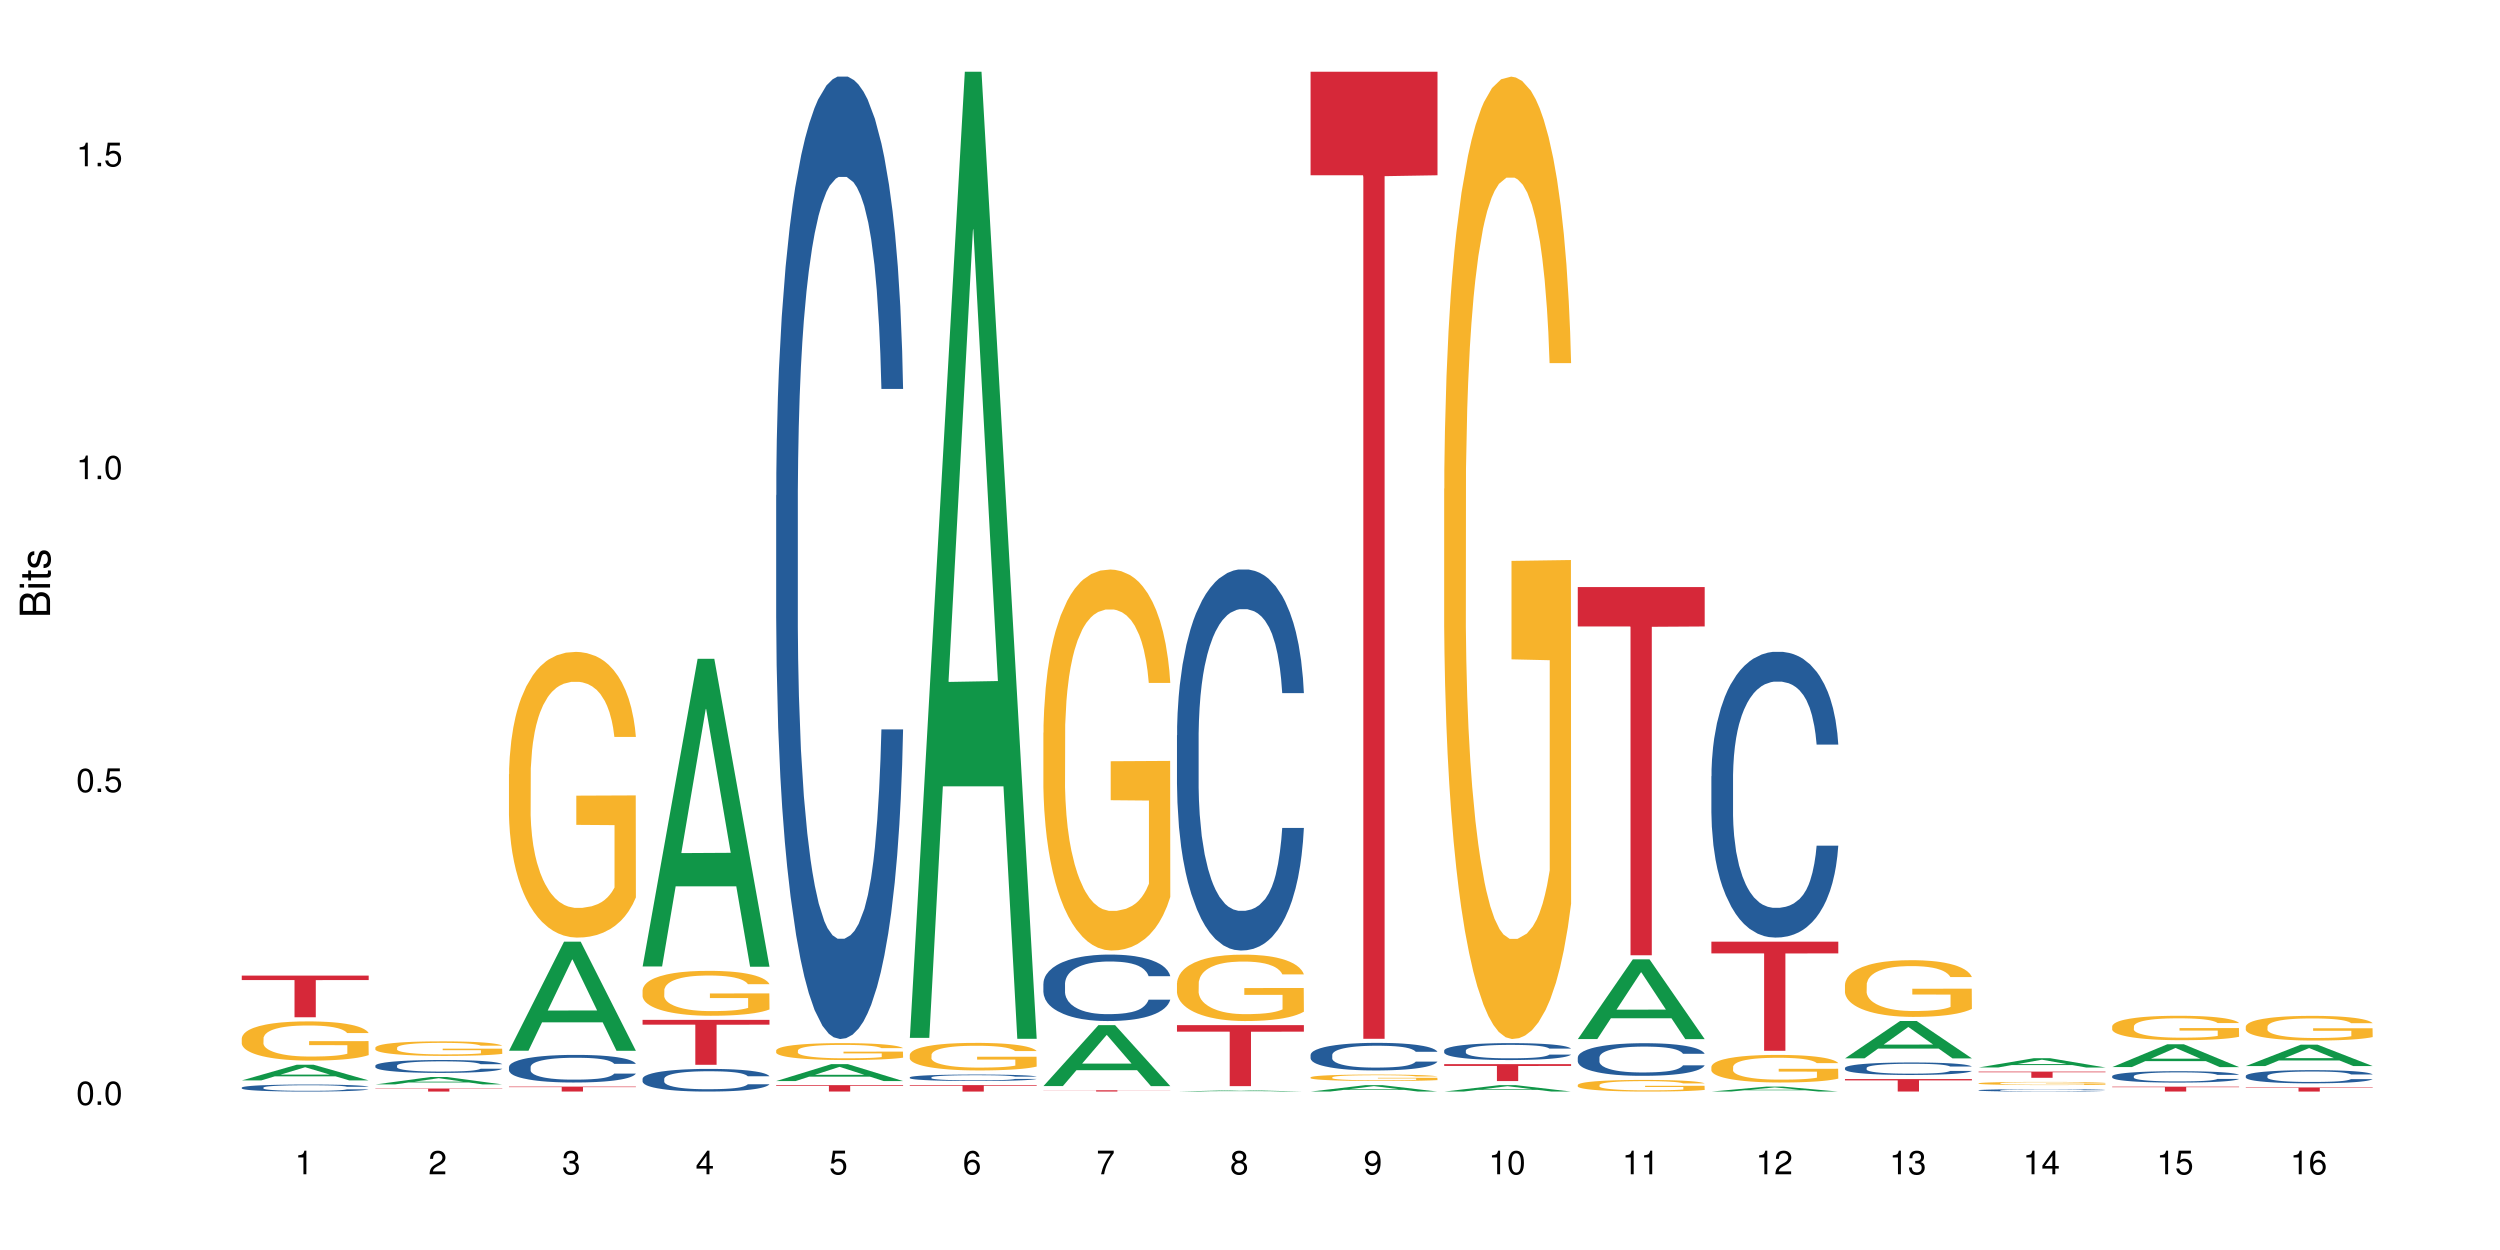 <?xml version="1.0" encoding="UTF-8"?>
<svg xmlns="http://www.w3.org/2000/svg" xmlns:xlink="http://www.w3.org/1999/xlink" width="720pt" height="360pt" viewBox="0 0 720 360" version="1.1">
<defs>
<g>
<symbol overflow="visible" id="glyph0-0">
<path style="stroke:none;" d=""/>
</symbol>
<symbol overflow="visible" id="glyph0-1">
<path style="stroke:none;" d="M 2.641 -6.797 C 2 -6.797 1.422 -6.531 1.078 -6.047 C 0.641 -5.453 0.406 -4.547 0.406 -3.297 C 0.406 -1 1.188 0.219 2.641 0.219 C 4.078 0.219 4.859 -1 4.859 -3.234 C 4.859 -4.562 4.656 -5.438 4.203 -6.047 C 3.844 -6.531 3.281 -6.797 2.641 -6.797 Z M 2.641 -6.047 C 3.547 -6.047 4 -5.125 4 -3.312 C 4 -1.375 3.562 -0.484 2.625 -0.484 C 1.734 -0.484 1.281 -1.422 1.281 -3.281 C 1.281 -5.141 1.734 -6.047 2.641 -6.047 Z M 2.641 -6.047 "/>
</symbol>
<symbol overflow="visible" id="glyph0-2">
<path style="stroke:none;" d="M 1.828 -1 L 0.828 -1 L 0.828 0 L 1.828 0 Z M 1.828 -1 "/>
</symbol>
<symbol overflow="visible" id="glyph0-3">
<path style="stroke:none;" d="M 4.562 -6.797 L 1.062 -6.797 L 0.547 -3.094 L 1.328 -3.094 C 1.719 -3.562 2.047 -3.734 2.578 -3.734 C 3.484 -3.734 4.062 -3.109 4.062 -2.094 C 4.062 -1.125 3.484 -0.531 2.578 -0.531 C 1.828 -0.531 1.375 -0.906 1.188 -1.672 L 0.328 -1.672 C 0.453 -1.109 0.547 -0.844 0.75 -0.594 C 1.125 -0.078 1.828 0.219 2.594 0.219 C 3.969 0.219 4.922 -0.781 4.922 -2.219 C 4.922 -3.562 4.031 -4.484 2.719 -4.484 C 2.25 -4.484 1.859 -4.359 1.469 -4.062 L 1.734 -5.969 L 4.562 -5.969 Z M 4.562 -6.797 "/>
</symbol>
<symbol overflow="visible" id="glyph0-4">
<path style="stroke:none;" d="M 2.484 -4.844 L 2.484 0 L 3.328 0 L 3.328 -6.797 L 2.766 -6.797 C 2.469 -5.75 2.281 -5.609 0.984 -5.453 L 0.984 -4.844 Z M 2.484 -4.844 "/>
</symbol>
<symbol overflow="visible" id="glyph0-5">
<path style="stroke:none;" d="M 4.859 -0.828 L 1.281 -0.828 C 1.359 -1.391 1.672 -1.75 2.5 -2.234 L 3.469 -2.75 C 4.406 -3.266 4.906 -3.969 4.906 -4.812 C 4.906 -5.375 4.672 -5.906 4.266 -6.266 C 3.859 -6.625 3.375 -6.797 2.719 -6.797 C 1.859 -6.797 1.219 -6.5 0.844 -5.922 C 0.609 -5.562 0.5 -5.125 0.484 -4.438 L 1.328 -4.438 C 1.359 -4.906 1.406 -5.188 1.531 -5.406 C 1.75 -5.812 2.188 -6.062 2.703 -6.062 C 3.469 -6.062 4.031 -5.516 4.031 -4.781 C 4.031 -4.25 3.719 -3.797 3.125 -3.438 L 2.234 -2.938 C 0.812 -2.141 0.406 -1.5 0.328 0 L 4.859 0 Z M 4.859 -0.828 "/>
</symbol>
<symbol overflow="visible" id="glyph0-6">
<path style="stroke:none;" d="M 2.125 -3.125 L 2.578 -3.125 C 3.516 -3.125 3.984 -2.703 3.984 -1.891 C 3.984 -1.031 3.469 -0.531 2.578 -0.531 C 1.656 -0.531 1.203 -0.984 1.156 -1.969 L 0.312 -1.969 C 0.344 -1.422 0.438 -1.078 0.609 -0.766 C 0.953 -0.109 1.625 0.219 2.547 0.219 C 3.953 0.219 4.859 -0.609 4.859 -1.906 C 4.859 -2.766 4.516 -3.25 3.703 -3.516 C 4.344 -3.766 4.656 -4.25 4.656 -4.938 C 4.656 -6.109 3.875 -6.797 2.578 -6.797 C 1.203 -6.797 0.484 -6.047 0.453 -4.609 L 1.297 -4.609 C 1.312 -5.016 1.344 -5.25 1.453 -5.453 C 1.641 -5.828 2.062 -6.062 2.594 -6.062 C 3.344 -6.062 3.797 -5.625 3.797 -4.906 C 3.797 -4.422 3.609 -4.141 3.25 -3.984 C 3.016 -3.891 2.719 -3.844 2.125 -3.844 Z M 2.125 -3.125 "/>
</symbol>
<symbol overflow="visible" id="glyph0-7">
<path style="stroke:none;" d="M 3.141 -1.625 L 3.141 0 L 3.984 0 L 3.984 -1.625 L 4.984 -1.625 L 4.984 -2.391 L 3.984 -2.391 L 3.984 -6.797 L 3.359 -6.797 L 0.266 -2.516 L 0.266 -1.625 Z M 3.141 -2.391 L 1 -2.391 L 3.141 -5.359 Z M 3.141 -2.391 "/>
</symbol>
<symbol overflow="visible" id="glyph0-8">
<path style="stroke:none;" d="M 4.781 -5.031 C 4.609 -6.141 3.891 -6.797 2.844 -6.797 C 2.094 -6.797 1.422 -6.438 1.031 -5.828 C 0.609 -5.172 0.406 -4.344 0.406 -3.094 C 0.406 -1.953 0.578 -1.234 0.984 -0.625 C 1.359 -0.078 1.953 0.219 2.703 0.219 C 3.984 0.219 4.922 -0.734 4.922 -2.078 C 4.922 -3.344 4.062 -4.234 2.844 -4.234 C 2.172 -4.234 1.641 -3.969 1.281 -3.469 C 1.281 -5.125 1.828 -6.047 2.797 -6.047 C 3.391 -6.047 3.797 -5.672 3.938 -5.031 Z M 2.734 -3.484 C 3.547 -3.484 4.062 -2.922 4.062 -2 C 4.062 -1.156 3.484 -0.531 2.703 -0.531 C 1.922 -0.531 1.328 -1.188 1.328 -2.047 C 1.328 -2.891 1.906 -3.484 2.734 -3.484 Z M 2.734 -3.484 "/>
</symbol>
<symbol overflow="visible" id="glyph0-9">
<path style="stroke:none;" d="M 4.984 -6.797 L 0.438 -6.797 L 0.438 -5.969 L 4.109 -5.969 C 2.5 -3.656 1.828 -2.234 1.328 0 L 2.219 0 C 2.594 -2.172 3.453 -4.047 4.984 -6.094 Z M 4.984 -6.797 "/>
</symbol>
<symbol overflow="visible" id="glyph0-10">
<path style="stroke:none;" d="M 3.75 -3.578 C 4.453 -4 4.688 -4.344 4.688 -4.984 C 4.688 -6.047 3.844 -6.797 2.641 -6.797 C 1.438 -6.797 0.594 -6.047 0.594 -4.984 C 0.594 -4.359 0.828 -4.016 1.516 -3.578 C 0.734 -3.203 0.359 -2.641 0.359 -1.891 C 0.359 -0.641 1.297 0.219 2.641 0.219 C 3.984 0.219 4.922 -0.641 4.922 -1.875 C 4.922 -2.641 4.531 -3.203 3.75 -3.578 Z M 2.641 -6.047 C 3.359 -6.047 3.812 -5.625 3.812 -4.969 C 3.812 -4.344 3.344 -3.922 2.641 -3.922 C 1.922 -3.922 1.453 -4.344 1.453 -4.984 C 1.453 -5.625 1.922 -6.047 2.641 -6.047 Z M 2.641 -3.203 C 3.484 -3.203 4.062 -2.672 4.062 -1.875 C 4.062 -1.062 3.484 -0.531 2.625 -0.531 C 1.797 -0.531 1.219 -1.078 1.219 -1.875 C 1.219 -2.672 1.797 -3.203 2.641 -3.203 Z M 2.641 -3.203 "/>
</symbol>
<symbol overflow="visible" id="glyph0-11">
<path style="stroke:none;" d="M 0.516 -1.547 C 0.672 -0.438 1.406 0.219 2.438 0.219 C 3.188 0.219 3.859 -0.141 4.266 -0.75 C 4.688 -1.406 4.891 -2.25 4.891 -3.484 C 4.891 -4.625 4.703 -5.359 4.312 -5.953 C 3.938 -6.5 3.344 -6.797 2.594 -6.797 C 1.297 -6.797 0.359 -5.844 0.359 -4.516 C 0.359 -3.25 1.234 -2.344 2.453 -2.344 C 3.094 -2.344 3.562 -2.578 4.016 -3.109 C 4 -1.453 3.469 -0.531 2.5 -0.531 C 1.906 -0.531 1.484 -0.906 1.359 -1.547 Z M 2.578 -6.062 C 3.375 -6.062 3.969 -5.406 3.969 -4.531 C 3.969 -3.688 3.375 -3.094 2.547 -3.094 C 1.734 -3.094 1.234 -3.672 1.234 -4.578 C 1.234 -5.438 1.797 -6.062 2.578 -6.062 Z M 2.578 -6.062 "/>
</symbol>
<symbol overflow="visible" id="glyph1-0">
<path style="stroke:none;" d=""/>
</symbol>
<symbol overflow="visible" id="glyph1-1">
<path style="stroke:none;" d="M 0 -0.953 L 0 -4.891 C 0 -5.719 -0.234 -6.344 -0.734 -6.797 C -1.188 -7.234 -1.812 -7.469 -2.5 -7.469 C -3.547 -7.469 -4.188 -7 -4.625 -5.875 C -4.984 -6.672 -5.641 -7.094 -6.531 -7.094 C -7.156 -7.094 -7.734 -6.859 -8.141 -6.391 C -8.562 -5.938 -8.75 -5.344 -8.75 -4.5 L -8.75 -0.953 Z M -4.984 -2.062 L -7.766 -2.062 L -7.766 -4.219 C -7.766 -4.844 -7.688 -5.203 -7.453 -5.5 C -7.219 -5.812 -6.859 -5.969 -6.375 -5.969 C -5.906 -5.969 -5.531 -5.812 -5.297 -5.5 C -5.062 -5.203 -4.984 -4.844 -4.984 -4.219 Z M -0.984 -2.062 L -4 -2.062 L -4 -4.781 C -4 -5.328 -3.859 -5.688 -3.578 -5.953 C -3.297 -6.219 -2.922 -6.359 -2.484 -6.359 C -2.062 -6.359 -1.688 -6.219 -1.406 -5.953 C -1.109 -5.688 -0.984 -5.328 -0.984 -4.781 Z M -0.984 -2.062 "/>
</symbol>
<symbol overflow="visible" id="glyph1-2">
<path style="stroke:none;" d="M -6.281 -1.797 L -6.281 -0.797 L 0 -0.797 L 0 -1.797 Z M -8.75 -1.797 L -8.75 -0.797 L -7.484 -0.797 L -7.484 -1.797 Z M -8.75 -1.797 "/>
</symbol>
<symbol overflow="visible" id="glyph1-3">
<path style="stroke:none;" d="M -6.281 -3.047 L -6.281 -2.016 L -8.016 -2.016 L -8.016 -1.016 L -6.281 -1.016 L -6.281 -0.172 L -5.469 -0.172 L -5.469 -1.016 L -0.719 -1.016 C -0.078 -1.016 0.281 -1.453 0.281 -2.234 C 0.281 -2.469 0.25 -2.719 0.188 -3.047 L -0.641 -3.047 C -0.609 -2.922 -0.594 -2.766 -0.594 -2.562 C -0.594 -2.141 -0.719 -2.016 -1.156 -2.016 L -5.469 -2.016 L -5.469 -3.047 Z M -6.281 -3.047 "/>
</symbol>
<symbol overflow="visible" id="glyph1-4">
<path style="stroke:none;" d="M -4.531 -5.25 C -5.766 -5.25 -6.469 -4.422 -6.469 -2.969 C -6.469 -1.516 -5.719 -0.562 -4.547 -0.562 C -3.562 -0.562 -3.094 -1.062 -2.734 -2.562 L -2.516 -3.484 C -2.344 -4.188 -2.094 -4.469 -1.625 -4.469 C -1.047 -4.469 -0.641 -3.875 -0.641 -3 C -0.641 -2.453 -0.797 -2 -1.062 -1.75 C -1.25 -1.594 -1.422 -1.531 -1.875 -1.469 L -1.875 -0.406 C -0.422 -0.453 0.281 -1.266 0.281 -2.922 C 0.281 -4.5 -0.5 -5.516 -1.719 -5.516 C -2.656 -5.516 -3.172 -4.984 -3.469 -3.734 L -3.703 -2.766 C -3.891 -1.953 -4.156 -1.609 -4.594 -1.609 C -5.172 -1.609 -5.547 -2.125 -5.547 -2.938 C -5.547 -3.75 -5.203 -4.172 -4.531 -4.203 Z M -4.531 -5.25 "/>
</symbol>
</g>
</defs>
<g id="surface70767">
<rect x="0" y="0" width="720" height="360" style="fill:rgb(100%,100%,100%);fill-opacity:1;stroke:none;"/>
<path style=" stroke:none;fill-rule:nonzero;fill:rgb(6.275%,58.824%,28.235%);fill-opacity:1;" d="M 69.629 311.156 L 69.668 311.152 L 85.484 306.637 L 90.289 306.637 L 106.184 311.164 L 100.598 311.164 L 96.613 309.98 L 79.156 309.98 L 75.254 311.156 L 69.629 311.156 L 80.836 309.492 L 95.012 309.488 L 87.945 307.379 L 87.867 307.375 L 87.789 307.387 L 80.797 309.488 L 80.836 309.492 Z M 69.629 311.156 "/>
<path style=" stroke:none;fill-rule:nonzero;fill:rgb(14.51%,36.078%,60%);fill-opacity:1;" d="M 69.629 313.227 L 69.676 313.223 L 69.676 313.18 L 69.809 313.109 L 70.121 313.02 L 70.434 312.957 L 71.234 312.848 L 72.348 312.742 L 73.508 312.66 L 74.355 312.613 L 75.113 312.574 L 76.852 312.508 L 77.965 312.473 L 79.168 312.441 L 80.641 312.41 L 81.711 312.391 L 84.117 312.359 L 85.898 312.348 L 87.281 312.344 L 90.27 312.344 L 92.051 312.348 L 93.344 312.359 L 94.77 312.375 L 95.973 312.391 L 98.07 312.43 L 99.941 312.484 L 100.789 312.512 L 102.125 312.57 L 103.152 312.625 L 103.863 312.676 L 104.668 312.742 L 105.379 312.824 L 105.914 312.922 L 106.184 313 L 99.941 313 L 99.629 312.926 L 99.273 312.867 L 98.605 312.793 L 97.938 312.738 L 97 312.684 L 96.152 312.648 L 94.992 312.613 L 93.969 312.594 L 92.898 312.574 L 91.875 312.566 L 89.91 312.555 L 87.637 312.555 L 86.793 312.559 L 85.055 312.57 L 84.117 312.586 L 82.781 312.609 L 81.844 312.637 L 80.73 312.672 L 79.973 312.703 L 79.035 312.75 L 78.367 312.793 L 77.609 312.855 L 77.164 312.902 L 76.762 312.953 L 76.406 313.016 L 76.137 313.078 L 75.961 313.148 L 75.871 313.215 L 75.871 313.504 L 75.961 313.57 L 76.184 313.648 L 76.762 313.762 L 77.609 313.859 L 78.59 313.938 L 79.527 313.992 L 80.059 314.02 L 80.773 314.047 L 81.887 314.086 L 83.492 314.121 L 84.43 314.137 L 85.855 314.152 L 87.328 314.16 L 89.289 314.16 L 91.027 314.152 L 92.184 314.141 L 93.391 314.129 L 95.039 314.098 L 96.062 314.066 L 96.953 314.031 L 97.625 313.996 L 98.07 313.965 L 98.738 313.91 L 99.273 313.848 L 99.676 313.781 L 99.941 313.719 L 106.184 313.719 L 105.914 313.793 L 105.516 313.863 L 105.113 313.918 L 104.488 313.984 L 103.773 314.039 L 102.75 314.105 L 101.902 314.148 L 100.789 314.195 L 99.762 314.23 L 98.648 314.262 L 97 314.297 L 95.93 314.316 L 94.77 314.332 L 93.391 314.348 L 91.648 314.363 L 89.777 314.367 L 88.039 314.371 L 86.168 314.367 L 84.785 314.359 L 82.957 314.344 L 80.684 314.309 L 79.035 314.273 L 77.742 314.238 L 76.629 314.203 L 75.379 314.152 L 73.773 314.07 L 72.793 314.008 L 72.125 313.957 L 71.367 313.883 L 70.832 313.816 L 70.207 313.715 L 69.762 313.582 L 69.629 313.48 Z M 69.629 313.227 "/>
<path style=" stroke:none;fill-rule:nonzero;fill:rgb(96.863%,70.196%,16.863%);fill-opacity:1;" d="M 69.629 299 L 69.676 298.988 L 69.676 298.785 L 69.852 298.32 L 70.297 297.68 L 70.879 297.152 L 71.5 296.742 L 71.902 296.523 L 72.57 296.215 L 73.152 295.988 L 74.621 295.523 L 76.496 295.09 L 77.52 294.906 L 78.68 294.73 L 80.328 294.535 L 81.086 294.461 L 83.402 294.297 L 86.035 294.191 L 88.93 294.16 L 90.27 294.172 L 92.098 294.215 L 94.594 294.328 L 96.02 294.43 L 97.133 294.535 L 98.293 294.668 L 99.719 294.875 L 101.055 295.121 L 102.125 295.367 L 103.195 295.68 L 104.086 296.008 L 104.844 296.371 L 105.516 296.805 L 105.914 297.164 L 106.184 297.523 L 99.984 297.523 L 99.629 297.164 L 99.227 296.887 L 98.559 296.547 L 97.891 296.297 L 97.223 296.102 L 95.973 295.832 L 94.906 295.668 L 93.566 295.523 L 92.273 295.43 L 90.805 295.367 L 89.91 295.348 L 87.551 295.348 L 85.41 295.422 L 84.16 295.504 L 83.27 295.586 L 82.023 295.742 L 81.266 295.863 L 80.816 295.945 L 79.48 296.266 L 78.59 296.555 L 78.098 296.75 L 77.477 297.062 L 77.027 297.34 L 76.539 297.754 L 76.27 298.062 L 75.914 298.762 L 75.871 300.621 L 76.004 301.012 L 76.27 301.434 L 76.629 301.809 L 77.164 302.199 L 77.699 302.496 L 78.633 302.898 L 79.438 303.168 L 80.059 303.344 L 81.266 303.621 L 81.754 303.715 L 82.914 303.902 L 84.117 304.047 L 85.59 304.168 L 86.703 304.23 L 88.484 304.281 L 90.758 304.281 L 93.434 304.223 L 95.129 304.137 L 96.285 304.055 L 97.043 303.984 L 97.98 303.871 L 98.648 303.766 L 99.273 303.652 L 100.031 303.477 L 100.031 301.012 L 89.02 301 L 89.02 299.848 L 106.137 299.836 L 106.184 303.871 L 105.246 304.148 L 104.086 304.418 L 102.973 304.625 L 101.812 304.797 L 100.164 304.996 L 98.828 305.117 L 96.777 305.262 L 94.906 305.355 L 92.941 305.418 L 91.203 305.449 L 89.152 305.457 L 87.328 305.438 L 85.363 305.375 L 83.805 305.293 L 82.379 305.191 L 80.953 305.055 L 79.168 304.84 L 78.012 304.664 L 76.805 304.449 L 75.602 304.191 L 74.531 303.91 L 73.82 303.695 L 73.105 303.445 L 72.348 303.137 L 71.637 302.785 L 71.102 302.469 L 70.609 302.105 L 70.254 301.766 L 69.898 301.301 L 69.719 300.93 L 69.629 300.609 Z M 69.629 299 "/>
<path style=" stroke:none;fill-rule:nonzero;fill:rgb(83.922%,15.686%,22.353%);fill-opacity:1;" d="M 69.629 280.973 L 106.184 280.973 L 106.184 282.258 L 90.949 282.27 L 90.949 292.98 L 84.82 292.98 L 84.82 282.281 L 84.73 282.258 L 69.629 282.258 Z M 69.629 280.973 "/>
<path style=" stroke:none;fill-rule:nonzero;fill:rgb(6.275%,58.824%,28.235%);fill-opacity:1;" d="M 108.105 312.316 L 108.145 312.312 L 123.961 310.18 L 128.766 310.18 L 144.66 312.316 L 139.074 312.316 L 135.09 311.758 L 117.637 311.758 L 113.73 312.316 L 108.105 312.316 L 119.312 311.527 L 133.492 311.527 L 126.422 310.527 L 126.344 310.527 L 126.266 310.531 L 119.273 311.527 L 119.312 311.527 Z M 108.105 312.316 "/>
<path style=" stroke:none;fill-rule:nonzero;fill:rgb(14.51%,36.078%,60%);fill-opacity:1;" d="M 108.105 306.898 L 108.152 306.895 L 108.152 306.816 L 108.285 306.684 L 108.598 306.523 L 108.91 306.41 L 109.711 306.211 L 110.824 306.016 L 111.984 305.867 L 112.832 305.777 L 113.59 305.711 L 115.328 305.586 L 116.441 305.52 L 117.645 305.461 L 119.117 305.402 L 120.188 305.371 L 122.594 305.316 L 124.375 305.293 L 125.758 305.281 L 128.746 305.281 L 130.527 305.297 L 131.82 305.312 L 133.246 305.34 L 134.453 305.371 L 136.547 305.445 L 138.418 305.539 L 139.266 305.594 L 140.602 305.699 L 141.629 305.801 L 142.34 305.891 L 143.145 306.016 L 143.855 306.168 L 144.391 306.344 L 144.66 306.488 L 138.418 306.488 L 138.105 306.352 L 137.75 306.246 L 137.082 306.109 L 136.414 306.008 L 135.477 305.91 L 134.629 305.848 L 133.469 305.781 L 132.445 305.742 L 131.375 305.711 L 130.352 305.691 L 128.391 305.668 L 126.117 305.668 L 125.27 305.676 L 123.531 305.703 L 122.594 305.727 L 121.258 305.773 L 120.32 305.82 L 119.207 305.887 L 118.449 305.945 L 117.512 306.031 L 116.844 306.109 L 116.086 306.223 L 115.641 306.309 L 115.238 306.402 L 114.883 306.516 L 114.613 306.633 L 114.438 306.762 L 114.348 306.883 L 114.348 307.41 L 114.438 307.531 L 114.66 307.676 L 115.238 307.883 L 116.086 308.062 L 117.066 308.203 L 118.004 308.305 L 118.539 308.355 L 119.25 308.41 L 120.363 308.477 L 121.969 308.543 L 122.906 308.57 L 124.332 308.598 L 125.805 308.613 L 127.766 308.613 L 129.504 308.598 L 130.664 308.582 L 131.867 308.555 L 133.516 308.496 L 134.539 308.441 L 135.434 308.379 L 136.102 308.312 L 136.547 308.258 L 137.215 308.152 L 137.75 308.039 L 138.152 307.918 L 138.418 307.805 L 144.66 307.805 L 144.391 307.938 L 143.992 308.07 L 143.59 308.172 L 142.965 308.289 L 142.254 308.395 L 141.227 308.512 L 140.379 308.59 L 139.266 308.676 L 138.242 308.742 L 137.125 308.801 L 135.477 308.867 L 134.406 308.902 L 133.246 308.93 L 131.867 308.957 L 130.129 308.984 L 128.254 308.996 L 126.516 309 L 124.645 308.992 L 123.262 308.98 L 121.434 308.949 L 119.16 308.887 L 117.512 308.824 L 116.219 308.758 L 115.105 308.691 L 113.855 308.598 L 112.254 308.449 L 111.27 308.332 L 110.602 308.238 L 109.844 308.105 L 109.309 307.988 L 108.688 307.797 L 108.238 307.555 L 108.105 307.367 Z M 108.105 306.898 "/>
<path style=" stroke:none;fill-rule:nonzero;fill:rgb(96.863%,70.196%,16.863%);fill-opacity:1;" d="M 108.105 301.707 L 108.152 301.703 L 108.152 301.625 L 108.328 301.453 L 108.773 301.215 L 109.355 301.02 L 109.98 300.867 L 110.379 300.789 L 111.047 300.672 L 111.629 300.59 L 113.098 300.418 L 114.973 300.254 L 115.996 300.188 L 117.156 300.121 L 118.805 300.047 L 119.562 300.023 L 121.879 299.961 L 124.512 299.922 L 127.406 299.91 L 128.746 299.914 L 130.574 299.93 L 133.07 299.973 L 134.496 300.012 L 135.609 300.047 L 136.77 300.098 L 138.195 300.176 L 139.531 300.266 L 140.602 300.359 L 141.672 300.473 L 142.562 300.598 L 143.32 300.73 L 143.992 300.891 L 144.391 301.023 L 144.66 301.16 L 138.465 301.16 L 138.105 301.023 L 137.707 300.922 L 137.035 300.797 L 136.367 300.703 L 135.699 300.629 L 134.453 300.531 L 133.383 300.469 L 132.043 300.418 L 130.75 300.383 L 129.281 300.359 L 128.391 300.352 L 126.027 300.352 L 123.887 300.379 L 122.637 300.41 L 121.746 300.438 L 120.5 300.496 L 119.742 300.543 L 119.297 300.574 L 117.957 300.691 L 117.066 300.801 L 116.574 300.871 L 115.953 300.988 L 115.508 301.09 L 115.016 301.242 L 114.75 301.359 L 114.391 301.617 L 114.348 302.309 L 114.48 302.453 L 114.75 302.609 L 115.105 302.746 L 115.641 302.895 L 116.176 303.004 L 117.109 303.152 L 117.914 303.254 L 118.539 303.316 L 119.742 303.422 L 120.23 303.457 L 121.391 303.523 L 122.594 303.578 L 124.066 303.625 L 125.18 303.648 L 126.961 303.664 L 129.234 303.664 L 131.91 303.645 L 133.605 303.613 L 134.762 303.582 L 135.52 303.555 L 136.457 303.512 L 137.125 303.473 L 137.75 303.434 L 138.508 303.367 L 138.508 302.453 L 127.496 302.449 L 127.496 302.02 L 144.613 302.016 L 144.66 303.512 L 143.723 303.617 L 142.562 303.715 L 141.449 303.793 L 140.289 303.855 L 138.641 303.93 L 137.305 303.977 L 135.254 304.031 L 133.383 304.062 L 131.422 304.086 L 129.68 304.098 L 127.633 304.102 L 125.805 304.094 L 123.844 304.07 L 122.281 304.043 L 120.855 304.004 L 119.43 303.953 L 117.645 303.871 L 116.488 303.809 L 115.285 303.727 L 114.078 303.633 L 113.012 303.527 L 112.297 303.449 L 111.582 303.355 L 110.824 303.242 L 110.113 303.109 L 109.578 302.992 L 109.086 302.859 L 108.73 302.73 L 108.375 302.559 L 108.195 302.422 L 108.105 302.305 Z M 108.105 301.707 "/>
<path style=" stroke:none;fill-rule:nonzero;fill:rgb(83.922%,15.686%,22.353%);fill-opacity:1;" d="M 108.105 313.496 L 144.66 313.496 L 144.66 313.59 L 129.426 313.59 L 129.426 314.371 L 123.297 314.371 L 123.297 313.59 L 108.105 313.59 Z M 108.105 313.496 "/>
<path style=" stroke:none;fill-rule:nonzero;fill:rgb(6.275%,58.824%,28.235%);fill-opacity:1;" d="M 146.582 302.602 L 146.621 302.574 L 162.438 271.207 L 167.242 271.207 L 183.137 302.633 L 177.551 302.633 L 173.57 294.43 L 156.113 294.43 L 152.207 302.602 L 146.582 302.602 L 157.793 291.035 L 171.969 291.008 L 164.898 276.344 L 164.82 276.312 L 164.742 276.402 L 157.754 291.008 L 157.793 291.035 Z M 146.582 302.602 "/>
<path style=" stroke:none;fill-rule:nonzero;fill:rgb(14.51%,36.078%,60%);fill-opacity:1;" d="M 146.582 307.273 L 146.629 307.266 L 146.629 307.09 L 146.762 306.812 L 147.074 306.465 L 147.387 306.227 L 148.188 305.797 L 149.301 305.383 L 150.461 305.062 L 151.309 304.875 L 152.066 304.727 L 153.805 304.461 L 154.918 304.32 L 156.121 304.199 L 157.594 304.074 L 158.664 304 L 161.07 303.887 L 162.855 303.836 L 164.234 303.812 L 167.223 303.812 L 169.004 303.84 L 170.297 303.879 L 171.727 303.938 L 172.93 304 L 175.023 304.16 L 176.895 304.363 L 177.742 304.48 L 179.078 304.707 L 180.105 304.926 L 180.82 305.113 L 181.621 305.383 L 182.336 305.711 L 182.867 306.078 L 183.137 306.391 L 176.895 306.391 L 176.582 306.102 L 176.227 305.875 L 175.559 305.578 L 174.891 305.367 L 173.953 305.156 L 173.105 305.02 L 171.949 304.879 L 170.922 304.793 L 169.852 304.727 L 168.828 304.684 L 166.867 304.641 L 164.594 304.641 L 163.746 304.656 L 162.008 304.715 L 161.07 304.766 L 159.734 304.867 L 158.797 304.961 L 157.684 305.105 L 156.926 305.23 L 155.988 305.418 L 155.32 305.586 L 154.562 305.824 L 154.117 306.008 L 153.715 306.211 L 153.359 306.449 L 153.09 306.703 L 152.914 306.973 L 152.824 307.234 L 152.824 308.363 L 152.914 308.625 L 153.137 308.93 L 153.715 309.371 L 154.562 309.758 L 155.543 310.062 L 156.48 310.281 L 157.016 310.383 L 157.727 310.496 L 158.844 310.645 L 160.445 310.789 L 161.383 310.848 L 162.809 310.906 L 164.281 310.934 L 166.242 310.934 L 167.98 310.906 L 169.141 310.867 L 170.344 310.809 L 171.992 310.688 L 173.016 310.57 L 173.91 310.434 L 174.578 310.293 L 175.023 310.18 L 175.691 309.953 L 176.227 309.707 L 176.629 309.453 L 176.895 309.203 L 183.137 309.203 L 182.867 309.496 L 182.469 309.777 L 182.066 309.988 L 181.441 310.242 L 180.73 310.469 L 179.703 310.723 L 178.855 310.891 L 177.742 311.07 L 176.719 311.211 L 175.602 311.332 L 173.953 311.48 L 172.883 311.551 L 171.727 311.617 L 170.344 311.676 L 168.605 311.727 L 166.73 311.754 L 164.992 311.762 L 163.121 311.746 L 161.738 311.719 L 159.91 311.652 L 157.637 311.523 L 155.988 311.383 L 154.695 311.246 L 153.582 311.102 L 152.332 310.906 L 150.73 310.586 L 149.75 310.34 L 149.078 310.133 L 148.32 309.852 L 147.785 309.598 L 147.164 309.191 L 146.719 308.676 L 146.582 308.273 Z M 146.582 307.273 "/>
<path style=" stroke:none;fill-rule:nonzero;fill:rgb(96.863%,70.196%,16.863%);fill-opacity:1;" d="M 146.582 222.984 L 146.629 222.91 L 146.629 221.406 L 146.805 218.027 L 147.25 213.367 L 147.832 209.535 L 148.457 206.527 L 148.855 204.949 L 149.523 202.695 L 150.105 201.043 L 151.574 197.66 L 153.449 194.504 L 154.473 193.152 L 155.633 191.875 L 157.281 190.445 L 158.039 189.918 L 160.359 188.719 L 162.988 187.965 L 165.887 187.742 L 167.223 187.816 L 169.051 188.117 L 171.547 188.941 L 172.973 189.695 L 174.086 190.445 L 175.246 191.422 L 176.672 192.926 L 178.012 194.73 L 179.078 196.531 L 180.148 198.789 L 181.043 201.191 L 181.801 203.824 L 182.469 206.98 L 182.867 209.609 L 183.137 212.238 L 176.941 212.238 L 176.582 209.609 L 176.184 207.578 L 175.516 205.102 L 174.844 203.297 L 174.176 201.867 L 172.93 199.914 L 171.859 198.711 L 170.52 197.66 L 169.227 196.984 L 167.758 196.531 L 166.867 196.383 L 164.504 196.383 L 162.363 196.91 L 161.117 197.512 L 160.223 198.109 L 158.977 199.238 L 158.219 200.141 L 157.773 200.742 L 156.434 203.07 L 155.543 205.176 L 155.055 206.602 L 154.43 208.855 L 153.984 210.887 L 153.492 213.891 L 153.227 216.148 L 152.867 221.258 L 152.824 234.785 L 152.957 237.641 L 153.227 240.719 L 153.582 243.426 L 154.117 246.281 L 154.652 248.461 L 155.586 251.391 L 156.391 253.344 L 157.016 254.621 L 158.219 256.652 L 158.707 257.328 L 159.867 258.68 L 161.07 259.734 L 162.543 260.637 L 163.656 261.086 L 165.438 261.461 L 167.711 261.461 L 170.387 261.012 L 172.082 260.41 L 173.242 259.809 L 174 259.281 L 174.934 258.457 L 175.602 257.703 L 176.227 256.879 L 176.984 255.602 L 176.984 237.641 L 165.973 237.562 L 165.973 229.148 L 183.094 229.074 L 183.137 258.457 L 182.199 260.484 L 181.043 262.438 L 179.926 263.941 L 178.77 265.219 L 177.117 266.648 L 175.781 267.547 L 173.73 268.602 L 171.859 269.277 L 169.898 269.727 L 168.16 269.953 L 166.109 270.027 L 164.281 269.879 L 162.32 269.426 L 160.758 268.824 L 159.332 268.074 L 157.906 267.098 L 156.121 265.52 L 154.965 264.242 L 153.762 262.664 L 152.555 260.785 L 151.488 258.758 L 150.773 257.18 L 150.059 255.375 L 149.301 253.121 L 148.59 250.566 L 148.055 248.234 L 147.562 245.605 L 147.207 243.125 L 146.852 239.742 L 146.672 237.039 L 146.582 234.707 Z M 146.582 222.984 "/>
<path style=" stroke:none;fill-rule:nonzero;fill:rgb(83.922%,15.686%,22.353%);fill-opacity:1;" d="M 146.582 312.941 L 183.137 312.941 L 183.137 313.094 L 167.902 313.098 L 167.902 314.371 L 161.773 314.371 L 161.773 313.098 L 161.684 313.094 L 146.582 313.094 Z M 146.582 312.941 "/>
<path style=" stroke:none;fill-rule:nonzero;fill:rgb(6.275%,58.824%,28.235%);fill-opacity:1;" d="M 185.059 278.34 L 185.098 278.254 L 200.914 189.727 L 205.719 189.727 L 221.613 278.422 L 216.027 278.422 L 212.047 255.27 L 194.59 255.27 L 190.684 278.34 L 185.059 278.34 L 196.27 245.691 L 210.445 245.609 L 203.375 204.219 L 203.297 204.137 L 203.219 204.387 L 196.23 245.609 L 196.27 245.691 Z M 185.059 278.34 "/>
<path style=" stroke:none;fill-rule:nonzero;fill:rgb(14.51%,36.078%,60%);fill-opacity:1;" d="M 185.059 310.684 L 185.105 310.68 L 185.105 310.535 L 185.238 310.309 L 185.551 310.023 L 185.863 309.828 L 186.664 309.477 L 187.781 309.137 L 188.938 308.871 L 189.785 308.719 L 190.543 308.598 L 192.281 308.379 L 193.395 308.266 L 194.602 308.164 L 196.07 308.062 L 197.141 308 L 199.547 307.906 L 201.332 307.863 L 202.711 307.848 L 205.699 307.848 L 207.484 307.871 L 208.773 307.902 L 210.203 307.949 L 211.406 308 L 213.5 308.133 L 215.371 308.301 L 216.219 308.395 L 217.559 308.582 L 218.582 308.758 L 219.297 308.914 L 220.098 309.137 L 220.812 309.402 L 221.348 309.707 L 221.613 309.965 L 215.371 309.965 L 215.062 309.727 L 214.703 309.539 L 214.035 309.297 L 213.367 309.121 L 212.43 308.949 L 211.582 308.836 L 210.426 308.723 L 209.398 308.652 L 208.328 308.598 L 207.305 308.562 L 205.344 308.527 L 203.07 308.527 L 202.223 308.539 L 200.484 308.586 L 199.547 308.629 L 198.211 308.711 L 197.273 308.789 L 196.16 308.91 L 195.402 309.008 L 194.465 309.164 L 193.797 309.301 L 193.039 309.5 L 192.594 309.648 L 192.191 309.816 L 191.836 310.012 L 191.57 310.219 L 191.391 310.441 L 191.301 310.656 L 191.301 311.578 L 191.391 311.793 L 191.613 312.047 L 192.191 312.41 L 193.039 312.727 L 194.02 312.977 L 194.957 313.152 L 195.492 313.238 L 196.203 313.332 L 197.32 313.453 L 198.922 313.57 L 199.859 313.621 L 201.285 313.668 L 202.758 313.691 L 204.719 313.691 L 206.457 313.668 L 207.617 313.637 L 208.82 313.59 L 210.469 313.488 L 211.496 313.395 L 212.387 313.281 L 213.055 313.168 L 213.5 313.07 L 214.168 312.887 L 214.703 312.684 L 215.105 312.473 L 215.371 312.273 L 221.613 312.273 L 221.348 312.512 L 220.945 312.742 L 220.543 312.914 L 219.918 313.125 L 219.207 313.309 L 218.18 313.52 L 217.336 313.656 L 216.219 313.805 L 215.195 313.918 L 214.078 314.02 L 212.43 314.137 L 211.359 314.199 L 210.203 314.25 L 208.82 314.301 L 207.082 314.34 L 205.211 314.363 L 203.469 314.371 L 201.598 314.359 L 200.215 314.336 L 198.391 314.281 L 196.117 314.176 L 194.465 314.062 L 193.172 313.945 L 192.059 313.828 L 190.812 313.668 L 189.207 313.406 L 188.227 313.203 L 187.555 313.035 L 186.797 312.801 L 186.266 312.594 L 185.641 312.258 L 185.195 311.836 L 185.059 311.508 Z M 185.059 310.684 "/>
<path style=" stroke:none;fill-rule:nonzero;fill:rgb(96.863%,70.196%,16.863%);fill-opacity:1;" d="M 185.059 285.145 L 185.105 285.133 L 185.105 284.898 L 185.281 284.363 L 185.73 283.633 L 186.309 283.027 L 186.934 282.555 L 187.332 282.309 L 188.004 281.953 L 188.582 281.691 L 190.055 281.16 L 191.926 280.664 L 192.949 280.453 L 194.109 280.25 L 195.758 280.027 L 196.516 279.945 L 198.836 279.754 L 201.465 279.637 L 204.363 279.602 L 205.699 279.613 L 207.527 279.66 L 210.023 279.789 L 211.449 279.91 L 212.562 280.027 L 213.723 280.18 L 215.148 280.418 L 216.488 280.699 L 217.559 280.984 L 218.625 281.34 L 219.52 281.719 L 220.277 282.129 L 220.945 282.629 L 221.348 283.039 L 221.613 283.453 L 215.418 283.453 L 215.062 283.039 L 214.66 282.723 L 213.992 282.332 L 213.32 282.047 L 212.652 281.824 L 211.406 281.516 L 210.336 281.328 L 209 281.16 L 207.707 281.055 L 206.234 280.984 L 205.344 280.961 L 202.98 280.961 L 200.84 281.043 L 199.594 281.137 L 198.699 281.23 L 197.453 281.41 L 196.695 281.551 L 196.25 281.645 L 194.91 282.012 L 194.02 282.344 L 193.531 282.566 L 192.906 282.922 L 192.461 283.242 L 191.969 283.715 L 191.703 284.07 L 191.344 284.871 L 191.301 287 L 191.434 287.449 L 191.703 287.934 L 192.059 288.359 L 192.594 288.809 L 193.129 289.152 L 194.066 289.613 L 194.867 289.922 L 195.492 290.121 L 196.695 290.441 L 197.184 290.547 L 198.344 290.758 L 199.547 290.926 L 201.02 291.066 L 202.133 291.137 L 203.918 291.195 L 206.191 291.195 L 208.863 291.125 L 210.559 291.031 L 211.719 290.938 L 212.477 290.855 L 213.41 290.723 L 214.078 290.605 L 214.703 290.477 L 215.461 290.273 L 215.461 287.449 L 204.453 287.438 L 204.453 286.113 L 221.57 286.102 L 221.613 290.723 L 220.676 291.043 L 219.52 291.352 L 218.402 291.586 L 217.246 291.789 L 215.594 292.012 L 214.258 292.152 L 212.207 292.32 L 210.336 292.426 L 208.375 292.496 L 206.637 292.531 L 204.586 292.543 L 202.758 292.52 L 200.797 292.449 L 199.234 292.355 L 197.809 292.238 L 196.383 292.082 L 194.602 291.836 L 193.441 291.633 L 192.238 291.387 L 191.035 291.09 L 189.965 290.77 L 189.25 290.523 L 188.539 290.238 L 187.781 289.883 L 187.066 289.484 L 186.531 289.117 L 186.039 288.703 L 185.684 288.312 L 185.328 287.781 L 185.148 287.355 L 185.059 286.988 Z M 185.059 285.145 "/>
<path style=" stroke:none;fill-rule:nonzero;fill:rgb(83.922%,15.686%,22.353%);fill-opacity:1;" d="M 185.059 293.723 L 221.613 293.723 L 221.613 295.109 L 206.379 295.121 L 206.379 306.668 L 200.25 306.668 L 200.25 295.133 L 200.16 295.109 L 185.059 295.109 Z M 185.059 293.723 "/>
<path style=" stroke:none;fill-rule:nonzero;fill:rgb(6.275%,58.824%,28.235%);fill-opacity:1;" d="M 223.539 311.34 L 223.578 311.336 L 239.391 306.473 L 244.195 306.473 L 260.09 311.344 L 254.504 311.344 L 250.523 310.074 L 233.066 310.074 L 229.16 311.34 L 223.539 311.34 L 234.746 309.547 L 248.922 309.543 L 241.852 307.27 L 241.773 307.266 L 241.695 307.277 L 234.707 309.543 L 234.746 309.547 Z M 223.539 311.34 "/>
<path style=" stroke:none;fill-rule:nonzero;fill:rgb(14.51%,36.078%,60%);fill-opacity:1;" d="M 223.539 142.664 L 223.582 142.41 L 223.582 136.332 L 223.715 126.703 L 224.027 114.543 L 224.34 106.18 L 225.141 91.234 L 226.258 76.793 L 227.414 65.645 L 228.262 59.055 L 229.02 53.988 L 230.758 44.613 L 231.875 39.801 L 233.078 35.492 L 234.547 31.188 L 235.617 28.652 L 238.023 24.598 L 239.809 22.824 L 241.191 22.066 L 244.176 22.066 L 245.961 23.078 L 247.254 24.344 L 248.68 26.371 L 249.883 28.652 L 251.977 34.227 L 253.848 41.32 L 254.695 45.375 L 256.035 53.23 L 257.059 60.828 L 257.773 67.418 L 258.574 76.793 L 259.289 88.191 L 259.824 101.113 L 260.09 112.008 L 253.848 112.008 L 253.539 101.875 L 253.18 94.02 L 252.512 83.633 L 251.844 76.285 L 250.906 68.938 L 250.059 64.125 L 248.902 59.309 L 247.875 56.27 L 246.805 53.988 L 245.781 52.469 L 243.82 50.949 L 241.547 50.949 L 240.699 51.457 L 238.961 53.48 L 238.023 55.254 L 236.688 58.805 L 235.75 62.098 L 234.637 67.164 L 233.879 71.473 L 232.941 78.059 L 232.273 83.887 L 231.516 92.246 L 231.07 98.582 L 230.668 105.676 L 230.312 114.035 L 230.047 122.902 L 229.867 132.277 L 229.777 141.398 L 229.777 180.668 L 229.867 189.789 L 230.09 200.434 L 230.668 215.887 L 231.516 229.316 L 232.496 239.957 L 233.434 247.559 L 233.969 251.105 L 234.68 255.156 L 235.797 260.227 L 237.402 265.293 L 238.336 267.32 L 239.762 269.348 L 241.234 270.359 L 243.195 270.359 L 244.934 269.348 L 246.094 268.078 L 247.297 266.051 L 248.945 261.746 L 249.973 257.691 L 250.863 252.879 L 251.531 248.062 L 251.977 244.012 L 252.645 236.156 L 253.18 227.543 L 253.582 218.672 L 253.848 210.059 L 260.09 210.059 L 259.824 220.195 L 259.422 230.074 L 259.02 237.422 L 258.395 246.289 L 257.684 254.145 L 256.656 263.012 L 255.812 268.84 L 254.695 275.172 L 253.672 279.988 L 252.559 284.293 L 250.906 289.363 L 249.836 291.895 L 248.68 294.176 L 247.297 296.203 L 245.559 297.977 L 243.688 298.988 L 241.949 299.242 L 240.074 298.734 L 238.695 297.723 L 236.867 295.441 L 234.594 290.883 L 232.941 286.066 L 231.648 281.254 L 230.535 276.188 L 229.289 269.348 L 227.684 258.199 L 226.703 249.582 L 226.035 242.488 L 225.277 232.609 L 224.742 223.742 L 224.117 209.551 L 223.672 191.562 L 223.539 177.629 Z M 223.539 142.664 "/>
<path style=" stroke:none;fill-rule:nonzero;fill:rgb(96.863%,70.196%,16.863%);fill-opacity:1;" d="M 223.539 302.508 L 223.582 302.504 L 223.582 302.414 L 223.762 302.215 L 224.207 301.938 L 224.785 301.711 L 225.41 301.535 L 225.812 301.441 L 226.48 301.309 L 227.059 301.211 L 228.531 301.008 L 230.402 300.824 L 231.426 300.742 L 232.586 300.668 L 234.234 300.582 L 234.992 300.551 L 237.312 300.48 L 239.941 300.434 L 242.84 300.422 L 244.176 300.426 L 246.004 300.445 L 248.5 300.492 L 249.926 300.539 L 251.043 300.582 L 252.199 300.641 L 253.625 300.73 L 254.965 300.836 L 256.035 300.941 L 257.105 301.074 L 257.996 301.219 L 258.754 301.375 L 259.422 301.562 L 259.824 301.715 L 260.09 301.871 L 253.895 301.871 L 253.539 301.715 L 253.137 301.598 L 252.469 301.449 L 251.801 301.344 L 251.129 301.258 L 249.883 301.145 L 248.812 301.07 L 247.477 301.008 L 246.184 300.969 L 244.711 300.941 L 243.82 300.934 L 241.457 300.934 L 239.316 300.965 L 238.07 301 L 237.18 301.035 L 235.93 301.102 L 235.172 301.156 L 234.727 301.191 L 233.391 301.328 L 232.496 301.453 L 232.008 301.539 L 231.383 301.672 L 230.938 301.793 L 230.445 301.969 L 230.18 302.105 L 229.824 302.406 L 229.777 303.207 L 229.91 303.375 L 230.18 303.559 L 230.535 303.719 L 231.07 303.887 L 231.605 304.016 L 232.543 304.191 L 233.344 304.305 L 233.969 304.383 L 235.172 304.5 L 235.664 304.543 L 236.82 304.621 L 238.023 304.684 L 239.496 304.738 L 240.609 304.766 L 242.395 304.785 L 244.668 304.785 L 247.34 304.762 L 249.035 304.723 L 250.195 304.688 L 250.953 304.656 L 251.887 304.609 L 252.559 304.562 L 253.18 304.516 L 253.938 304.441 L 253.938 303.375 L 242.93 303.371 L 242.93 302.875 L 260.047 302.867 L 260.09 304.609 L 259.152 304.73 L 257.996 304.844 L 256.879 304.934 L 255.723 305.008 L 254.074 305.094 L 252.734 305.148 L 250.684 305.211 L 248.812 305.25 L 246.852 305.277 L 245.113 305.289 L 243.062 305.293 L 241.234 305.285 L 239.273 305.258 L 237.711 305.223 L 236.285 305.18 L 234.859 305.121 L 233.078 305.027 L 231.918 304.953 L 230.715 304.859 L 229.512 304.746 L 228.441 304.625 L 227.727 304.531 L 227.016 304.426 L 226.258 304.293 L 225.543 304.141 L 225.008 304.004 L 224.52 303.848 L 224.16 303.699 L 223.805 303.5 L 223.625 303.34 L 223.539 303.203 Z M 223.539 302.508 "/>
<path style=" stroke:none;fill-rule:nonzero;fill:rgb(83.922%,15.686%,22.353%);fill-opacity:1;" d="M 223.539 312.523 L 260.09 312.523 L 260.09 312.723 L 244.855 312.723 L 244.855 314.371 L 238.727 314.371 L 238.727 312.727 L 238.637 312.723 L 223.539 312.723 Z M 223.539 312.523 "/>
<path style=" stroke:none;fill-rule:nonzero;fill:rgb(6.275%,58.824%,28.235%);fill-opacity:1;" d="M 262.016 298.91 L 262.055 298.648 L 277.871 20.664 L 282.672 20.664 L 298.566 299.172 L 292.984 299.172 L 289 226.473 L 271.543 226.473 L 267.637 298.91 L 262.016 298.91 L 273.223 196.398 L 287.398 196.137 L 280.328 66.164 L 280.25 65.902 L 280.172 66.688 L 273.184 196.137 L 273.223 196.398 Z M 262.016 298.91 "/>
<path style=" stroke:none;fill-rule:nonzero;fill:rgb(14.51%,36.078%,60%);fill-opacity:1;" d="M 262.016 310.281 L 262.059 310.277 L 262.059 310.238 L 262.191 310.172 L 262.504 310.09 L 262.816 310.035 L 263.617 309.934 L 264.734 309.836 L 265.891 309.762 L 266.738 309.719 L 267.496 309.684 L 269.234 309.621 L 270.352 309.59 L 271.555 309.559 L 273.023 309.531 L 274.094 309.516 L 276.5 309.488 L 278.285 309.477 L 279.668 309.469 L 282.652 309.469 L 284.438 309.477 L 285.73 309.484 L 287.156 309.5 L 288.359 309.516 L 290.453 309.551 L 292.328 309.598 L 293.172 309.625 L 294.512 309.68 L 295.535 309.73 L 296.25 309.773 L 297.051 309.836 L 297.766 309.914 L 298.301 310 L 298.566 310.074 L 292.328 310.074 L 292.016 310.004 L 291.656 309.953 L 290.988 309.883 L 290.32 309.836 L 289.383 309.785 L 288.539 309.754 L 287.379 309.719 L 286.352 309.699 L 285.285 309.684 L 284.258 309.676 L 282.297 309.664 L 280.023 309.664 L 279.176 309.668 L 277.438 309.68 L 276.5 309.691 L 275.164 309.715 L 274.227 309.738 L 273.113 309.773 L 272.355 309.801 L 271.422 309.848 L 270.75 309.887 L 269.992 309.941 L 269.547 309.984 L 269.148 310.031 L 268.789 310.086 L 268.523 310.148 L 268.344 310.211 L 268.254 310.27 L 268.254 310.535 L 268.344 310.598 L 268.566 310.668 L 269.148 310.77 L 269.992 310.859 L 270.973 310.934 L 271.91 310.984 L 272.445 311.008 L 273.16 311.035 L 274.273 311.07 L 275.879 311.102 L 276.812 311.117 L 278.238 311.129 L 279.711 311.137 L 281.672 311.137 L 283.41 311.129 L 284.57 311.121 L 285.773 311.109 L 287.422 311.078 L 288.449 311.051 L 289.34 311.02 L 290.008 310.988 L 290.453 310.961 L 291.121 310.906 L 291.656 310.848 L 292.059 310.789 L 292.328 310.73 L 298.566 310.73 L 298.301 310.801 L 297.898 310.867 L 297.496 310.914 L 296.875 310.977 L 296.16 311.027 L 295.137 311.086 L 294.289 311.125 L 293.172 311.168 L 292.148 311.203 L 291.035 311.23 L 289.383 311.266 L 288.316 311.281 L 287.156 311.297 L 285.773 311.309 L 284.035 311.32 L 282.164 311.328 L 280.426 311.332 L 278.551 311.328 L 277.172 311.32 L 275.344 311.305 L 273.07 311.273 L 271.422 311.242 L 270.129 311.211 L 269.012 311.176 L 267.766 311.129 L 266.16 311.055 L 265.18 310.996 L 264.512 310.949 L 263.754 310.883 L 263.219 310.824 L 262.594 310.73 L 262.148 310.609 L 262.016 310.516 Z M 262.016 310.281 "/>
<path style=" stroke:none;fill-rule:nonzero;fill:rgb(96.863%,70.196%,16.863%);fill-opacity:1;" d="M 262.016 303.75 L 262.059 303.742 L 262.059 303.598 L 262.238 303.273 L 262.684 302.824 L 263.262 302.453 L 263.887 302.164 L 264.289 302.012 L 264.957 301.793 L 265.535 301.633 L 267.008 301.309 L 268.879 301.004 L 269.906 300.871 L 271.062 300.75 L 272.711 300.609 L 273.469 300.559 L 275.789 300.445 L 278.418 300.371 L 281.316 300.352 L 282.652 300.355 L 284.48 300.387 L 286.977 300.465 L 288.402 300.539 L 289.52 300.609 L 290.676 300.707 L 292.105 300.852 L 293.441 301.023 L 294.512 301.199 L 295.582 301.414 L 296.473 301.648 L 297.23 301.902 L 297.898 302.207 L 298.301 302.461 L 298.566 302.715 L 292.371 302.715 L 292.016 302.461 L 291.613 302.266 L 290.945 302.023 L 290.277 301.852 L 289.605 301.715 L 288.359 301.523 L 287.289 301.41 L 285.953 301.309 L 284.66 301.242 L 283.188 301.199 L 282.297 301.184 L 279.934 301.184 L 277.793 301.234 L 276.547 301.293 L 275.656 301.352 L 274.406 301.461 L 273.648 301.547 L 273.203 301.605 L 271.867 301.828 L 270.973 302.031 L 270.484 302.172 L 269.859 302.387 L 269.414 302.582 L 268.922 302.875 L 268.656 303.09 L 268.301 303.586 L 268.254 304.891 L 268.391 305.164 L 268.656 305.461 L 269.012 305.723 L 269.547 306 L 270.082 306.211 L 271.02 306.492 L 271.82 306.68 L 272.445 306.805 L 273.648 307 L 274.141 307.066 L 275.297 307.195 L 276.5 307.297 L 277.973 307.383 L 279.086 307.426 L 280.871 307.465 L 283.145 307.465 L 285.816 307.422 L 287.512 307.363 L 288.672 307.305 L 289.43 307.254 L 290.363 307.172 L 291.035 307.102 L 291.656 307.02 L 292.414 306.898 L 292.414 305.164 L 281.406 305.156 L 281.406 304.344 L 298.523 304.34 L 298.566 307.172 L 297.633 307.371 L 296.473 307.559 L 295.359 307.703 L 294.199 307.828 L 292.551 307.965 L 291.211 308.051 L 289.16 308.152 L 287.289 308.219 L 285.328 308.262 L 283.59 308.285 L 281.539 308.289 L 279.711 308.277 L 277.75 308.234 L 276.191 308.176 L 274.762 308.102 L 273.336 308.008 L 271.555 307.855 L 270.395 307.73 L 269.191 307.578 L 267.988 307.398 L 266.918 307.203 L 266.203 307.051 L 265.492 306.875 L 264.734 306.66 L 264.02 306.414 L 263.484 306.188 L 262.996 305.934 L 262.637 305.695 L 262.281 305.367 L 262.102 305.105 L 262.016 304.883 Z M 262.016 303.75 "/>
<path style=" stroke:none;fill-rule:nonzero;fill:rgb(83.922%,15.686%,22.353%);fill-opacity:1;" d="M 262.016 312.512 L 298.566 312.512 L 298.566 312.711 L 283.332 312.711 L 283.332 314.371 L 277.203 314.371 L 277.203 312.711 L 262.016 312.711 Z M 262.016 312.512 "/>
<path style=" stroke:none;fill-rule:nonzero;fill:rgb(6.275%,58.824%,28.235%);fill-opacity:1;" d="M 300.492 312.793 L 300.531 312.777 L 316.348 295.242 L 321.148 295.242 L 337.043 312.809 L 331.461 312.809 L 327.477 308.223 L 310.02 308.223 L 306.113 312.793 L 300.492 312.793 L 311.699 306.324 L 325.875 306.309 L 318.809 298.113 L 318.73 298.094 L 318.652 298.145 L 311.66 306.309 L 311.699 306.324 Z M 300.492 312.793 "/>
<path style=" stroke:none;fill-rule:nonzero;fill:rgb(14.51%,36.078%,60%);fill-opacity:1;" d="M 300.492 283.258 L 300.535 283.238 L 300.535 282.82 L 300.668 282.156 L 300.98 281.316 L 301.293 280.738 L 302.098 279.707 L 303.211 278.711 L 304.371 277.941 L 305.215 277.488 L 305.973 277.137 L 307.711 276.488 L 308.828 276.156 L 310.031 275.859 L 311.5 275.562 L 312.57 275.387 L 314.98 275.109 L 316.762 274.984 L 318.145 274.934 L 321.129 274.934 L 322.914 275.004 L 324.207 275.09 L 325.633 275.23 L 326.836 275.387 L 328.93 275.773 L 330.805 276.262 L 331.652 276.543 L 332.988 277.086 L 334.012 277.609 L 334.727 278.062 L 335.527 278.711 L 336.242 279.496 L 336.777 280.391 L 337.043 281.141 L 330.805 281.141 L 330.492 280.441 L 330.137 279.898 L 329.465 279.184 L 328.797 278.676 L 327.863 278.168 L 327.016 277.836 L 325.855 277.504 L 324.832 277.293 L 323.762 277.137 L 322.734 277.031 L 320.773 276.926 L 318.5 276.926 L 317.652 276.961 L 315.914 277.102 L 314.98 277.223 L 313.641 277.469 L 312.707 277.695 L 311.59 278.047 L 310.832 278.344 L 309.898 278.797 L 309.227 279.199 L 308.469 279.777 L 308.023 280.215 L 307.625 280.703 L 307.266 281.281 L 307 281.895 L 306.82 282.539 L 306.73 283.168 L 306.73 285.879 L 306.82 286.508 L 307.043 287.242 L 307.625 288.309 L 308.469 289.238 L 309.449 289.973 L 310.387 290.496 L 310.922 290.738 L 311.637 291.02 L 312.75 291.371 L 314.355 291.719 L 315.289 291.859 L 316.719 292 L 318.188 292.07 L 320.148 292.07 L 321.887 292 L 323.047 291.91 L 324.25 291.773 L 325.898 291.473 L 326.926 291.195 L 327.816 290.863 L 328.484 290.531 L 328.93 290.25 L 329.602 289.707 L 330.137 289.113 L 330.535 288.504 L 330.805 287.906 L 337.043 287.906 L 336.777 288.605 L 336.375 289.289 L 335.973 289.797 L 335.352 290.406 L 334.637 290.949 L 333.613 291.562 L 332.766 291.965 L 331.652 292.402 L 330.625 292.734 L 329.512 293.031 L 327.863 293.379 L 326.793 293.555 L 325.633 293.711 L 324.25 293.852 L 322.512 293.977 L 320.641 294.043 L 318.902 294.062 L 317.027 294.027 L 315.648 293.957 L 313.82 293.801 L 311.547 293.484 L 309.898 293.152 L 308.605 292.82 L 307.488 292.473 L 306.242 292 L 304.637 291.23 L 303.656 290.637 L 302.988 290.145 L 302.23 289.465 L 301.695 288.852 L 301.07 287.871 L 300.625 286.633 L 300.492 285.668 Z M 300.492 283.258 "/>
<path style=" stroke:none;fill-rule:nonzero;fill:rgb(96.863%,70.196%,16.863%);fill-opacity:1;" d="M 300.492 211.02 L 300.535 210.918 L 300.535 208.914 L 300.715 204.406 L 301.16 198.191 L 301.738 193.082 L 302.363 189.074 L 302.766 186.969 L 303.434 183.961 L 304.012 181.758 L 305.484 177.246 L 307.355 173.039 L 308.383 171.234 L 309.539 169.531 L 311.191 167.625 L 311.949 166.926 L 314.266 165.32 L 316.895 164.32 L 319.793 164.02 L 321.129 164.121 L 322.957 164.52 L 325.453 165.621 L 326.879 166.625 L 327.996 167.625 L 329.152 168.93 L 330.582 170.934 L 331.918 173.34 L 332.988 175.742 L 334.059 178.75 L 334.949 181.957 L 335.707 185.465 L 336.375 189.676 L 336.777 193.18 L 337.043 196.688 L 330.848 196.688 L 330.492 193.18 L 330.09 190.477 L 329.422 187.168 L 328.754 184.762 L 328.086 182.859 L 326.836 180.254 L 325.766 178.648 L 324.43 177.246 L 323.137 176.344 L 321.664 175.742 L 320.773 175.543 L 318.41 175.543 L 316.27 176.246 L 315.023 177.047 L 314.133 177.848 L 312.883 179.352 L 312.125 180.555 L 311.68 181.355 L 310.344 184.461 L 309.449 187.27 L 308.961 189.172 L 308.336 192.18 L 307.891 194.887 L 307.402 198.895 L 307.133 201.898 L 306.777 208.715 L 306.73 226.754 L 306.867 230.562 L 307.133 234.672 L 307.488 238.277 L 308.023 242.086 L 308.559 244.992 L 309.496 248.902 L 310.297 251.508 L 310.922 253.211 L 312.125 255.914 L 312.617 256.816 L 313.773 258.621 L 314.98 260.023 L 316.449 261.227 L 317.562 261.828 L 319.348 262.328 L 321.621 262.328 L 324.297 261.727 L 325.988 260.926 L 327.148 260.125 L 327.906 259.422 L 328.844 258.32 L 329.512 257.32 L 330.137 256.215 L 330.895 254.512 L 330.895 230.562 L 319.883 230.461 L 319.883 219.238 L 337 219.137 L 337.043 258.32 L 336.109 261.027 L 334.949 263.633 L 333.836 265.637 L 332.676 267.34 L 331.027 269.246 L 329.688 270.445 L 327.637 271.852 L 325.766 272.75 L 323.805 273.352 L 322.066 273.652 L 320.016 273.754 L 318.188 273.555 L 316.227 272.953 L 314.668 272.152 L 313.238 271.148 L 311.812 269.844 L 310.031 267.742 L 308.871 266.039 L 307.668 263.934 L 306.465 261.426 L 305.395 258.723 L 304.68 256.617 L 303.969 254.211 L 303.211 251.207 L 302.496 247.797 L 301.961 244.691 L 301.473 241.184 L 301.117 237.879 L 300.758 233.367 L 300.582 229.762 L 300.492 226.652 Z M 300.492 211.02 "/>
<path style=" stroke:none;fill-rule:nonzero;fill:rgb(83.922%,15.686%,22.353%);fill-opacity:1;" d="M 300.492 313.988 L 337.043 313.988 L 337.043 314.027 L 321.809 314.031 L 321.809 314.371 L 315.68 314.371 L 315.68 314.031 L 315.594 314.027 L 300.492 314.027 Z M 300.492 313.988 "/>
<path style=" stroke:none;fill-rule:nonzero;fill:rgb(6.275%,58.824%,28.235%);fill-opacity:1;" d="M 338.969 314.371 L 339.008 314.371 L 354.824 313.988 L 359.625 313.988 L 375.52 314.371 L 369.938 314.371 L 365.953 314.27 L 348.496 314.27 L 344.59 314.371 L 338.969 314.371 L 350.176 314.23 L 364.352 314.23 L 357.285 314.051 L 357.129 314.051 L 350.137 314.23 L 350.176 314.23 Z M 338.969 314.371 "/>
<path style=" stroke:none;fill-rule:nonzero;fill:rgb(14.51%,36.078%,60%);fill-opacity:1;" d="M 338.969 211.766 L 339.012 211.664 L 339.012 209.258 L 339.145 205.445 L 339.457 200.629 L 339.77 197.32 L 340.574 191.402 L 341.688 185.684 L 342.848 181.273 L 343.691 178.664 L 344.449 176.656 L 346.191 172.945 L 347.305 171.039 L 348.508 169.336 L 349.98 167.629 L 351.047 166.629 L 353.457 165.023 L 355.238 164.32 L 356.621 164.02 L 359.605 164.02 L 361.391 164.422 L 362.684 164.922 L 364.109 165.723 L 365.312 166.629 L 367.41 168.832 L 369.281 171.641 L 370.129 173.246 L 371.465 176.355 L 372.488 179.367 L 373.203 181.973 L 374.004 185.684 L 374.719 190.199 L 375.254 195.316 L 375.52 199.629 L 369.281 199.629 L 368.969 195.617 L 368.613 192.508 L 367.941 188.395 L 367.273 185.484 L 366.34 182.574 L 365.492 180.668 L 364.332 178.766 L 363.309 177.559 L 362.238 176.656 L 361.211 176.055 L 359.25 175.453 L 356.977 175.453 L 356.129 175.656 L 354.391 176.457 L 353.457 177.16 L 352.117 178.562 L 351.184 179.867 L 350.066 181.875 L 349.309 183.578 L 348.375 186.188 L 347.707 188.492 L 346.949 191.805 L 346.5 194.312 L 346.102 197.121 L 345.742 200.43 L 345.477 203.941 L 345.297 207.652 L 345.207 211.262 L 345.207 226.812 L 345.297 230.422 L 345.52 234.633 L 346.102 240.754 L 346.949 246.07 L 347.93 250.281 L 348.863 253.293 L 349.398 254.695 L 350.113 256.301 L 351.227 258.309 L 352.832 260.312 L 353.77 261.117 L 355.195 261.918 L 356.664 262.32 L 358.625 262.32 L 360.363 261.918 L 361.523 261.418 L 362.727 260.613 L 364.379 258.91 L 365.402 257.305 L 366.293 255.398 L 366.961 253.492 L 367.41 251.887 L 368.078 248.777 L 368.613 245.367 L 369.012 241.855 L 369.281 238.445 L 375.52 238.445 L 375.254 242.457 L 374.852 246.371 L 374.453 249.281 L 373.828 252.789 L 373.113 255.898 L 372.09 259.41 L 371.242 261.719 L 370.129 264.227 L 369.102 266.129 L 367.988 267.836 L 366.34 269.844 L 365.27 270.844 L 364.109 271.746 L 362.727 272.551 L 360.988 273.254 L 359.117 273.652 L 357.379 273.754 L 355.508 273.555 L 354.125 273.152 L 352.297 272.25 L 350.023 270.445 L 348.375 268.539 L 347.082 266.633 L 345.965 264.625 L 344.719 261.918 L 343.113 257.504 L 342.133 254.094 L 341.465 251.285 L 340.707 247.375 L 340.172 243.863 L 339.547 238.246 L 339.102 231.125 L 338.969 225.605 Z M 338.969 211.766 "/>
<path style=" stroke:none;fill-rule:nonzero;fill:rgb(96.863%,70.196%,16.863%);fill-opacity:1;" d="M 338.969 283.125 L 339.012 283.109 L 339.012 282.762 L 339.191 281.973 L 339.637 280.891 L 340.215 280 L 340.84 279.301 L 341.242 278.934 L 341.91 278.41 L 342.488 278.027 L 343.961 277.238 L 345.832 276.504 L 346.859 276.191 L 348.016 275.895 L 349.668 275.562 L 350.426 275.441 L 352.742 275.16 L 355.371 274.984 L 358.27 274.934 L 359.605 274.949 L 361.434 275.02 L 363.93 275.215 L 365.359 275.387 L 366.473 275.562 L 367.633 275.789 L 369.059 276.141 L 370.395 276.559 L 371.465 276.977 L 372.535 277.5 L 373.426 278.062 L 374.184 278.672 L 374.852 279.406 L 375.254 280.016 L 375.52 280.629 L 369.324 280.629 L 368.969 280.016 L 368.566 279.547 L 367.898 278.969 L 367.23 278.551 L 366.562 278.219 L 365.312 277.762 L 364.242 277.484 L 362.906 277.238 L 361.613 277.082 L 360.141 276.977 L 359.25 276.941 L 356.887 276.941 L 354.75 277.066 L 353.5 277.203 L 352.609 277.344 L 351.359 277.605 L 350.602 277.816 L 350.156 277.957 L 348.82 278.496 L 347.93 278.988 L 347.438 279.32 L 346.812 279.844 L 346.367 280.312 L 345.879 281.012 L 345.609 281.535 L 345.254 282.727 L 345.207 285.871 L 345.344 286.531 L 345.609 287.25 L 345.965 287.879 L 346.5 288.543 L 347.035 289.047 L 347.973 289.73 L 348.773 290.184 L 349.398 290.48 L 350.602 290.953 L 351.094 291.109 L 352.254 291.426 L 353.457 291.668 L 354.926 291.879 L 356.043 291.984 L 357.824 292.07 L 360.098 292.07 L 362.773 291.965 L 364.465 291.828 L 365.625 291.688 L 366.383 291.562 L 367.32 291.371 L 367.988 291.199 L 368.613 291.004 L 369.371 290.707 L 369.371 286.531 L 358.359 286.516 L 358.359 284.559 L 375.477 284.543 L 375.52 291.371 L 374.586 291.844 L 373.426 292.297 L 372.312 292.648 L 371.152 292.945 L 369.504 293.277 L 368.168 293.484 L 366.117 293.73 L 364.242 293.887 L 362.281 293.992 L 360.543 294.043 L 358.492 294.062 L 356.664 294.027 L 354.703 293.922 L 353.145 293.781 L 351.719 293.609 L 350.289 293.383 L 348.508 293.016 L 347.348 292.719 L 346.145 292.352 L 344.941 291.914 L 343.871 291.441 L 343.16 291.074 L 342.445 290.656 L 341.688 290.133 L 340.973 289.539 L 340.438 288.996 L 339.949 288.387 L 339.594 287.809 L 339.234 287.023 L 339.059 286.395 L 338.969 285.852 Z M 338.969 283.125 "/>
<path style=" stroke:none;fill-rule:nonzero;fill:rgb(83.922%,15.686%,22.353%);fill-opacity:1;" d="M 338.969 295.242 L 375.52 295.242 L 375.52 297.121 L 360.285 297.141 L 360.285 312.809 L 354.156 312.809 L 354.156 297.156 L 354.07 297.121 L 338.969 297.121 Z M 338.969 295.242 "/>
<path style=" stroke:none;fill-rule:nonzero;fill:rgb(6.275%,58.824%,28.235%);fill-opacity:1;" d="M 377.445 314.367 L 377.484 314.367 L 393.301 312.512 L 398.105 312.512 L 414 314.371 L 408.414 314.371 L 404.43 313.887 L 386.973 313.887 L 383.07 314.367 L 377.445 314.367 L 388.652 313.684 L 402.828 313.684 L 395.762 312.812 L 395.684 312.812 L 395.605 312.816 L 388.613 313.684 L 388.652 313.684 Z M 377.445 314.367 "/>
<path style=" stroke:none;fill-rule:nonzero;fill:rgb(14.51%,36.078%,60%);fill-opacity:1;" d="M 377.445 303.805 L 377.488 303.797 L 377.488 303.625 L 377.625 303.348 L 377.934 303 L 378.246 302.758 L 379.051 302.332 L 380.164 301.918 L 381.324 301.598 L 382.172 301.41 L 382.93 301.266 L 384.668 300.996 L 385.781 300.859 L 386.984 300.734 L 388.457 300.609 L 389.527 300.539 L 391.934 300.422 L 393.715 300.371 L 395.098 300.352 L 398.086 300.352 L 399.867 300.379 L 401.16 300.414 L 402.586 300.473 L 403.789 300.539 L 405.887 300.699 L 407.758 300.902 L 408.605 301.02 L 409.941 301.242 L 410.969 301.461 L 411.68 301.648 L 412.484 301.918 L 413.195 302.246 L 413.73 302.613 L 414 302.926 L 407.758 302.926 L 407.445 302.637 L 407.09 302.41 L 406.422 302.113 L 405.75 301.902 L 404.816 301.691 L 403.969 301.555 L 402.809 301.418 L 401.785 301.328 L 400.715 301.266 L 399.688 301.223 L 397.727 301.176 L 395.453 301.176 L 394.605 301.191 L 392.867 301.25 L 391.934 301.301 L 390.594 301.402 L 389.66 301.496 L 388.543 301.641 L 387.785 301.766 L 386.852 301.953 L 386.184 302.121 L 385.426 302.359 L 384.98 302.543 L 384.578 302.746 L 384.223 302.984 L 383.953 303.238 L 383.773 303.508 L 383.688 303.77 L 383.688 304.895 L 383.773 305.156 L 383.996 305.461 L 384.578 305.902 L 385.426 306.289 L 386.406 306.594 L 387.34 306.809 L 387.875 306.91 L 388.59 307.027 L 389.703 307.172 L 391.309 307.316 L 392.246 307.375 L 393.672 307.434 L 395.141 307.465 L 397.105 307.465 L 398.844 307.434 L 400 307.398 L 401.203 307.34 L 402.855 307.215 L 403.879 307.102 L 404.77 306.961 L 405.441 306.824 L 405.887 306.707 L 406.555 306.484 L 407.09 306.238 L 407.488 305.98 L 407.758 305.734 L 414 305.734 L 413.73 306.027 L 413.328 306.309 L 412.93 306.52 L 412.305 306.773 L 411.59 307 L 410.566 307.254 L 409.719 307.418 L 408.605 307.602 L 407.578 307.738 L 406.465 307.863 L 404.816 308.008 L 403.746 308.078 L 402.586 308.145 L 401.203 308.203 L 399.465 308.254 L 397.594 308.285 L 395.855 308.289 L 393.984 308.277 L 392.602 308.246 L 390.773 308.18 L 388.5 308.051 L 386.852 307.914 L 385.559 307.773 L 384.445 307.629 L 383.195 307.434 L 381.59 307.113 L 380.609 306.867 L 379.941 306.664 L 379.184 306.383 L 378.648 306.129 L 378.023 305.723 L 377.578 305.207 L 377.445 304.805 Z M 377.445 303.805 "/>
<path style=" stroke:none;fill-rule:nonzero;fill:rgb(96.863%,70.196%,16.863%);fill-opacity:1;" d="M 377.445 310.266 L 377.488 310.266 L 377.488 310.23 L 377.668 310.156 L 378.113 310.051 L 378.691 309.961 L 379.316 309.895 L 379.719 309.859 L 380.387 309.809 L 380.965 309.77 L 382.438 309.695 L 384.309 309.621 L 385.336 309.594 L 386.496 309.562 L 388.145 309.531 L 388.902 309.52 L 391.219 309.492 L 393.848 309.477 L 396.746 309.469 L 398.086 309.473 L 399.91 309.48 L 402.41 309.496 L 403.836 309.516 L 404.949 309.531 L 406.109 309.555 L 407.535 309.586 L 408.871 309.629 L 409.941 309.668 L 411.012 309.719 L 411.902 309.773 L 412.66 309.832 L 413.328 309.906 L 413.73 309.965 L 414 310.023 L 407.801 310.023 L 407.445 309.965 L 407.043 309.918 L 406.375 309.863 L 405.707 309.82 L 405.039 309.789 L 403.789 309.746 L 402.719 309.719 L 401.383 309.695 L 400.09 309.68 L 398.621 309.668 L 397.727 309.664 L 395.363 309.664 L 393.227 309.676 L 391.977 309.691 L 391.086 309.703 L 389.836 309.73 L 389.078 309.75 L 388.633 309.766 L 387.297 309.816 L 386.406 309.863 L 385.914 309.898 L 385.289 309.949 L 384.844 309.992 L 384.355 310.062 L 384.086 310.113 L 383.73 310.227 L 383.688 310.535 L 383.82 310.598 L 384.086 310.668 L 384.445 310.73 L 384.98 310.793 L 385.512 310.844 L 386.449 310.91 L 387.254 310.953 L 387.875 310.98 L 389.078 311.027 L 389.57 311.043 L 390.73 311.074 L 391.934 311.098 L 393.402 311.117 L 394.52 311.129 L 396.301 311.137 L 398.574 311.137 L 401.25 311.125 L 402.941 311.113 L 404.102 311.098 L 404.859 311.086 L 405.797 311.07 L 406.465 311.051 L 407.09 311.035 L 407.848 311.004 L 407.848 310.598 L 396.836 310.598 L 396.836 310.406 L 413.953 310.406 L 414 311.07 L 413.062 311.113 L 411.902 311.16 L 410.789 311.191 L 409.629 311.223 L 407.98 311.254 L 406.645 311.273 L 404.594 311.297 L 402.719 311.312 L 400.758 311.324 L 399.02 311.328 L 396.969 311.332 L 395.141 311.328 L 393.18 311.316 L 391.621 311.305 L 388.77 311.266 L 386.984 311.23 L 385.824 311.199 L 384.621 311.164 L 383.418 311.121 L 382.348 311.074 L 381.637 311.039 L 380.922 311 L 380.164 310.949 L 379.449 310.891 L 378.918 310.836 L 378.426 310.777 L 378.07 310.723 L 377.711 310.645 L 377.535 310.586 L 377.445 310.531 Z M 377.445 310.266 "/>
<path style=" stroke:none;fill-rule:nonzero;fill:rgb(83.922%,15.686%,22.353%);fill-opacity:1;" d="M 377.445 20.664 L 414 20.664 L 414 50.477 L 398.766 50.738 L 398.766 299.172 L 392.637 299.172 L 392.637 50.996 L 392.547 50.477 L 377.445 50.477 Z M 377.445 20.664 "/>
<path style=" stroke:none;fill-rule:nonzero;fill:rgb(6.275%,58.824%,28.235%);fill-opacity:1;" d="M 415.922 314.367 L 415.961 314.367 L 431.777 312.523 L 436.582 312.523 L 452.477 314.371 L 446.891 314.371 L 442.906 313.891 L 425.449 313.891 L 421.547 314.367 L 415.922 314.367 L 427.129 313.688 L 441.305 313.688 L 434.238 312.828 L 434.16 312.824 L 434.082 312.828 L 427.09 313.688 L 427.129 313.688 Z M 415.922 314.367 "/>
<path style=" stroke:none;fill-rule:nonzero;fill:rgb(14.51%,36.078%,60%);fill-opacity:1;" d="M 415.922 302.543 L 415.965 302.539 L 415.965 302.43 L 416.102 302.262 L 416.414 302.047 L 416.723 301.902 L 417.527 301.637 L 418.641 301.383 L 419.801 301.188 L 420.648 301.074 L 421.406 300.984 L 423.145 300.82 L 424.258 300.734 L 425.461 300.656 L 426.934 300.582 L 428.004 300.539 L 430.41 300.465 L 432.191 300.434 L 433.574 300.422 L 436.562 300.422 L 438.344 300.441 L 439.637 300.461 L 441.062 300.496 L 442.266 300.539 L 444.363 300.637 L 446.234 300.762 L 447.082 300.832 L 448.418 300.969 L 449.445 301.102 L 450.156 301.219 L 450.961 301.383 L 451.672 301.586 L 452.207 301.812 L 452.477 302.004 L 446.234 302.004 L 445.922 301.824 L 445.566 301.688 L 444.898 301.504 L 444.227 301.375 L 443.293 301.246 L 442.445 301.16 L 441.285 301.078 L 440.262 301.023 L 439.191 300.984 L 438.164 300.957 L 436.203 300.93 L 433.93 300.93 L 433.086 300.938 L 431.348 300.973 L 430.41 301.004 L 429.074 301.066 L 428.137 301.125 L 427.023 301.215 L 426.266 301.289 L 425.328 301.406 L 424.66 301.508 L 423.902 301.656 L 423.457 301.766 L 423.055 301.891 L 422.699 302.039 L 422.43 302.195 L 422.254 302.359 L 422.164 302.52 L 422.164 303.211 L 422.254 303.371 L 422.477 303.559 L 423.055 303.828 L 423.902 304.066 L 424.883 304.25 L 425.816 304.387 L 426.352 304.449 L 427.066 304.52 L 428.18 304.609 L 429.785 304.695 L 430.723 304.734 L 432.148 304.77 L 433.621 304.785 L 435.582 304.785 L 437.32 304.77 L 438.477 304.746 L 439.68 304.711 L 441.332 304.633 L 442.355 304.562 L 443.246 304.48 L 443.918 304.395 L 444.363 304.324 L 445.031 304.184 L 445.566 304.035 L 445.969 303.879 L 446.234 303.727 L 452.477 303.727 L 452.207 303.906 L 451.805 304.078 L 451.406 304.207 L 450.781 304.363 L 450.066 304.5 L 449.043 304.656 L 448.195 304.758 L 447.082 304.871 L 446.055 304.957 L 444.941 305.031 L 443.293 305.121 L 442.223 305.164 L 441.062 305.203 L 439.68 305.242 L 437.941 305.273 L 436.07 305.289 L 434.332 305.293 L 432.461 305.285 L 431.078 305.266 L 429.25 305.227 L 426.977 305.148 L 425.328 305.062 L 424.035 304.977 L 422.922 304.887 L 421.672 304.77 L 420.066 304.574 L 419.086 304.422 L 418.418 304.297 L 417.66 304.121 L 417.125 303.965 L 416.5 303.719 L 416.055 303.402 L 415.922 303.156 Z M 415.922 302.543 "/>
<path style=" stroke:none;fill-rule:nonzero;fill:rgb(96.863%,70.196%,16.863%);fill-opacity:1;" d="M 415.922 140.785 L 415.965 140.531 L 415.965 135.469 L 416.145 124.078 L 416.59 108.383 L 417.172 95.473 L 417.793 85.348 L 418.195 80.031 L 418.863 72.438 L 419.445 66.871 L 420.914 55.48 L 422.785 44.848 L 423.812 40.289 L 424.973 35.988 L 426.621 31.18 L 427.379 29.406 L 429.695 25.355 L 432.328 22.824 L 435.223 22.066 L 436.562 22.32 L 438.391 23.332 L 440.887 26.117 L 442.312 28.648 L 443.426 31.18 L 444.586 34.469 L 446.012 39.531 L 447.348 45.605 L 448.418 51.68 L 449.488 59.277 L 450.379 67.375 L 451.137 76.234 L 451.805 86.867 L 452.207 95.727 L 452.477 104.586 L 446.277 104.586 L 445.922 95.727 L 445.52 88.891 L 444.852 80.539 L 444.184 74.465 L 443.516 69.652 L 442.266 63.074 L 441.195 59.023 L 439.859 55.48 L 438.566 53.199 L 437.098 51.68 L 436.203 51.176 L 433.844 51.176 L 431.703 52.945 L 430.453 54.973 L 429.562 56.996 L 428.316 60.793 L 427.559 63.832 L 427.109 65.855 L 425.773 73.703 L 424.883 80.793 L 424.391 85.602 L 423.77 93.195 L 423.32 100.031 L 422.832 110.156 L 422.562 117.75 L 422.207 134.961 L 422.164 180.523 L 422.297 190.145 L 422.562 200.523 L 422.922 209.633 L 423.457 219.254 L 423.992 226.594 L 424.926 236.465 L 425.73 243.047 L 426.352 247.352 L 427.559 254.184 L 428.047 256.465 L 429.207 261.02 L 430.41 264.562 L 431.879 267.602 L 432.996 269.121 L 434.777 270.387 L 437.051 270.387 L 439.727 268.867 L 441.422 266.844 L 442.578 264.816 L 443.336 263.047 L 444.273 260.262 L 444.941 257.73 L 445.566 254.945 L 446.324 250.641 L 446.324 190.145 L 435.312 189.891 L 435.312 161.539 L 452.43 161.285 L 452.477 260.262 L 451.539 267.094 L 450.379 273.676 L 449.266 278.738 L 448.105 283.043 L 446.457 287.852 L 445.121 290.891 L 443.07 294.434 L 441.195 296.711 L 439.234 298.23 L 437.496 298.988 L 435.445 299.242 L 433.621 298.734 L 431.656 297.219 L 430.098 295.191 L 428.672 292.66 L 427.246 289.371 L 425.461 284.055 L 424.301 279.75 L 423.098 274.438 L 421.895 268.109 L 420.824 261.273 L 420.113 255.957 L 419.398 249.883 L 418.641 242.289 L 417.93 233.684 L 417.395 225.836 L 416.902 216.977 L 416.547 208.621 L 416.191 197.23 L 416.012 188.117 L 415.922 180.273 Z M 415.922 140.785 "/>
<path style=" stroke:none;fill-rule:nonzero;fill:rgb(83.922%,15.686%,22.353%);fill-opacity:1;" d="M 415.922 306.473 L 452.477 306.473 L 452.477 306.996 L 437.242 307 L 437.242 311.344 L 431.113 311.344 L 431.113 307.004 L 431.023 306.996 L 415.922 306.996 Z M 415.922 306.473 "/>
<path style=" stroke:none;fill-rule:nonzero;fill:rgb(6.275%,58.824%,28.235%);fill-opacity:1;" d="M 454.398 299.246 L 454.438 299.227 L 470.254 276.289 L 475.059 276.289 L 490.953 299.27 L 485.367 299.27 L 481.383 293.27 L 463.93 293.27 L 460.023 299.246 L 454.398 299.246 L 465.605 290.789 L 479.781 290.766 L 472.715 280.043 L 472.637 280.02 L 472.559 280.086 L 465.566 290.766 L 465.605 290.789 Z M 454.398 299.246 "/>
<path style=" stroke:none;fill-rule:nonzero;fill:rgb(14.51%,36.078%,60%);fill-opacity:1;" d="M 454.398 304.535 L 454.445 304.527 L 454.445 304.32 L 454.578 303.996 L 454.891 303.582 L 455.203 303.301 L 456.004 302.793 L 457.117 302.305 L 458.277 301.926 L 459.125 301.703 L 459.883 301.531 L 461.621 301.215 L 462.734 301.051 L 463.938 300.902 L 465.41 300.758 L 466.48 300.672 L 468.887 300.535 L 470.668 300.477 L 472.051 300.449 L 475.039 300.449 L 476.82 300.484 L 478.113 300.527 L 479.539 300.594 L 480.742 300.672 L 482.84 300.859 L 484.711 301.102 L 485.559 301.238 L 486.895 301.504 L 487.922 301.762 L 488.633 301.984 L 489.438 302.305 L 490.148 302.691 L 490.684 303.129 L 490.953 303.496 L 484.711 303.496 L 484.398 303.152 L 484.043 302.887 L 483.375 302.535 L 482.707 302.285 L 481.77 302.039 L 480.922 301.875 L 479.762 301.711 L 478.738 301.609 L 477.668 301.531 L 476.645 301.48 L 474.68 301.43 L 472.406 301.43 L 471.562 301.445 L 469.824 301.512 L 468.887 301.574 L 467.551 301.695 L 466.613 301.805 L 465.5 301.977 L 464.742 302.125 L 463.805 302.348 L 463.137 302.543 L 462.379 302.828 L 461.934 303.043 L 461.531 303.281 L 461.176 303.566 L 460.906 303.867 L 460.73 304.184 L 460.641 304.492 L 460.641 305.824 L 460.73 306.133 L 460.953 306.492 L 461.531 307.016 L 462.379 307.473 L 463.359 307.832 L 464.297 308.09 L 464.828 308.211 L 465.543 308.348 L 466.656 308.52 L 468.262 308.691 L 469.199 308.758 L 470.625 308.828 L 472.098 308.863 L 474.059 308.863 L 475.797 308.828 L 476.953 308.785 L 478.16 308.715 L 479.809 308.57 L 480.832 308.434 L 481.727 308.27 L 482.395 308.105 L 482.84 307.969 L 483.508 307.703 L 484.043 307.41 L 484.445 307.109 L 484.711 306.82 L 490.953 306.82 L 490.684 307.16 L 490.285 307.496 L 489.883 307.746 L 489.258 308.047 L 488.547 308.312 L 487.52 308.613 L 486.672 308.809 L 485.559 309.023 L 484.531 309.188 L 483.418 309.332 L 481.77 309.504 L 480.699 309.59 L 479.539 309.668 L 478.16 309.738 L 476.422 309.797 L 474.547 309.832 L 472.809 309.84 L 470.938 309.824 L 469.555 309.789 L 467.727 309.711 L 465.453 309.559 L 463.805 309.395 L 462.512 309.23 L 461.398 309.059 L 460.148 308.828 L 458.543 308.449 L 457.562 308.156 L 456.895 307.918 L 456.137 307.582 L 455.602 307.281 L 454.98 306.801 L 454.531 306.191 L 454.398 305.719 Z M 454.398 304.535 "/>
<path style=" stroke:none;fill-rule:nonzero;fill:rgb(96.863%,70.196%,16.863%);fill-opacity:1;" d="M 454.398 312.453 L 454.445 312.453 L 454.445 312.391 L 454.621 312.254 L 455.066 312.062 L 455.648 311.906 L 456.27 311.785 L 456.672 311.719 L 457.34 311.629 L 457.922 311.562 L 459.391 311.422 L 461.266 311.297 L 462.289 311.238 L 463.449 311.188 L 465.098 311.129 L 465.855 311.109 L 468.172 311.059 L 470.805 311.027 L 473.699 311.02 L 475.039 311.023 L 476.867 311.035 L 479.363 311.07 L 480.789 311.098 L 481.902 311.129 L 483.062 311.168 L 484.488 311.23 L 485.824 311.305 L 486.895 311.379 L 487.965 311.469 L 488.855 311.566 L 489.613 311.676 L 490.285 311.805 L 490.684 311.91 L 490.953 312.016 L 484.758 312.016 L 484.398 311.91 L 484 311.828 L 483.328 311.727 L 482.66 311.652 L 481.992 311.594 L 480.742 311.516 L 479.676 311.465 L 478.336 311.422 L 477.043 311.395 L 475.574 311.379 L 474.68 311.371 L 472.32 311.371 L 470.18 311.395 L 468.93 311.418 L 468.039 311.441 L 466.793 311.488 L 466.035 311.523 L 465.586 311.551 L 464.25 311.645 L 463.359 311.73 L 462.867 311.789 L 462.246 311.879 L 461.801 311.961 L 461.309 312.086 L 461.043 312.176 L 460.684 312.383 L 460.641 312.934 L 460.773 313.051 L 461.043 313.176 L 461.398 313.289 L 461.934 313.402 L 462.469 313.492 L 463.402 313.613 L 464.207 313.691 L 464.828 313.742 L 466.035 313.824 L 466.523 313.852 L 467.684 313.91 L 468.887 313.953 L 470.359 313.988 L 471.473 314.008 L 473.254 314.023 L 475.527 314.023 L 478.203 314.004 L 479.898 313.98 L 481.055 313.953 L 481.812 313.934 L 482.75 313.898 L 483.418 313.867 L 484.043 313.836 L 484.801 313.781 L 484.801 313.051 L 473.789 313.047 L 473.789 312.707 L 490.906 312.703 L 490.953 313.898 L 490.016 313.98 L 488.855 314.062 L 487.742 314.121 L 486.582 314.176 L 484.934 314.234 L 483.598 314.27 L 481.547 314.312 L 479.676 314.34 L 477.711 314.359 L 475.973 314.367 L 473.922 314.371 L 472.098 314.363 L 470.133 314.348 L 468.574 314.32 L 467.148 314.293 L 465.723 314.25 L 463.938 314.188 L 462.781 314.137 L 461.574 314.07 L 460.371 313.996 L 459.301 313.91 L 458.59 313.848 L 457.875 313.773 L 457.117 313.684 L 456.406 313.578 L 455.871 313.484 L 455.379 313.375 L 455.023 313.273 L 454.668 313.137 L 454.488 313.027 L 454.398 312.934 Z M 454.398 312.453 "/>
<path style=" stroke:none;fill-rule:nonzero;fill:rgb(83.922%,15.686%,22.353%);fill-opacity:1;" d="M 454.398 169.07 L 490.953 169.07 L 490.953 180.422 L 475.719 180.52 L 475.719 275.109 L 469.59 275.109 L 469.59 180.621 L 469.5 180.422 L 454.398 180.422 Z M 454.398 169.07 "/>
<path style=" stroke:none;fill-rule:nonzero;fill:rgb(6.275%,58.824%,28.235%);fill-opacity:1;" d="M 492.875 314.371 L 492.914 314.367 L 508.73 312.941 L 513.535 312.941 L 529.43 314.371 L 523.844 314.371 L 519.859 313.996 L 502.406 313.996 L 498.5 314.371 L 492.875 314.371 L 504.086 313.844 L 518.262 313.844 L 511.191 313.176 L 511.113 313.176 L 511.035 313.18 L 504.047 313.844 L 504.086 313.844 Z M 492.875 314.371 "/>
<path style=" stroke:none;fill-rule:nonzero;fill:rgb(14.51%,36.078%,60%);fill-opacity:1;" d="M 492.875 223.543 L 492.922 223.469 L 492.922 221.664 L 493.055 218.805 L 493.367 215.195 L 493.68 212.711 L 494.48 208.273 L 495.594 203.988 L 496.754 200.68 L 497.602 198.723 L 498.359 197.219 L 500.098 194.434 L 501.211 193.004 L 502.414 191.727 L 503.887 190.449 L 504.957 189.695 L 507.363 188.492 L 509.148 187.965 L 510.527 187.742 L 513.516 187.742 L 515.297 188.043 L 516.59 188.418 L 518.016 189.02 L 519.223 189.695 L 521.316 191.352 L 523.188 193.457 L 524.035 194.66 L 525.371 196.992 L 526.398 199.25 L 527.109 201.203 L 527.914 203.988 L 528.625 207.371 L 529.16 211.207 L 529.43 214.441 L 523.188 214.441 L 522.875 211.434 L 522.52 209.102 L 521.852 206.02 L 521.184 203.836 L 520.246 201.656 L 519.398 200.227 L 518.242 198.797 L 517.215 197.895 L 516.145 197.219 L 515.121 196.766 L 513.16 196.316 L 510.887 196.316 L 510.039 196.465 L 508.301 197.066 L 507.363 197.594 L 506.027 198.648 L 505.09 199.625 L 503.977 201.129 L 503.219 202.406 L 502.281 204.363 L 501.613 206.094 L 500.855 208.574 L 500.41 210.457 L 500.008 212.562 L 499.652 215.043 L 499.383 217.676 L 499.207 220.461 L 499.117 223.168 L 499.117 234.828 L 499.207 237.535 L 499.43 240.695 L 500.008 245.281 L 500.855 249.27 L 501.836 252.426 L 502.773 254.684 L 503.309 255.738 L 504.02 256.941 L 505.133 258.445 L 506.738 259.949 L 507.676 260.551 L 509.102 261.152 L 510.574 261.453 L 512.535 261.453 L 514.273 261.152 L 515.434 260.777 L 516.637 260.176 L 518.285 258.895 L 519.309 257.691 L 520.203 256.262 L 520.871 254.836 L 521.316 253.633 L 521.984 251.301 L 522.52 248.742 L 522.922 246.109 L 523.188 243.551 L 529.43 243.551 L 529.16 246.562 L 528.762 249.492 L 528.359 251.676 L 527.734 254.309 L 527.023 256.641 L 525.996 259.273 L 525.148 261.004 L 524.035 262.883 L 523.012 264.312 L 521.895 265.59 L 520.246 267.094 L 519.176 267.848 L 518.016 268.523 L 516.637 269.125 L 514.898 269.652 L 513.023 269.953 L 511.285 270.027 L 509.414 269.879 L 508.031 269.578 L 506.203 268.898 L 503.93 267.547 L 502.281 266.117 L 500.988 264.688 L 499.875 263.184 L 498.625 261.152 L 497.023 257.844 L 496.039 255.285 L 495.371 253.18 L 494.613 250.246 L 494.078 247.613 L 493.457 243.402 L 493.008 238.062 L 492.875 233.926 Z M 492.875 223.543 "/>
<path style=" stroke:none;fill-rule:nonzero;fill:rgb(96.863%,70.196%,16.863%);fill-opacity:1;" d="M 492.875 307.219 L 492.922 307.211 L 492.922 307.066 L 493.098 306.738 L 493.543 306.289 L 494.125 305.918 L 494.75 305.629 L 495.148 305.477 L 495.816 305.258 L 496.398 305.098 L 497.867 304.77 L 499.742 304.465 L 500.766 304.336 L 501.926 304.211 L 503.574 304.074 L 504.332 304.023 L 506.648 303.906 L 509.281 303.836 L 512.18 303.812 L 513.516 303.82 L 515.344 303.848 L 517.84 303.93 L 519.266 304 L 520.379 304.074 L 521.539 304.168 L 522.965 304.312 L 524.305 304.488 L 525.371 304.66 L 526.441 304.879 L 527.336 305.113 L 528.094 305.367 L 528.762 305.672 L 529.16 305.926 L 529.43 306.18 L 523.234 306.18 L 522.875 305.926 L 522.477 305.73 L 521.805 305.488 L 521.137 305.316 L 520.469 305.176 L 519.223 304.988 L 518.152 304.871 L 516.812 304.77 L 515.52 304.707 L 514.051 304.66 L 513.16 304.648 L 510.797 304.648 L 508.656 304.699 L 507.406 304.758 L 506.516 304.816 L 505.27 304.922 L 504.512 305.012 L 504.066 305.07 L 502.727 305.293 L 501.836 305.496 L 501.344 305.637 L 500.723 305.852 L 500.277 306.047 L 499.785 306.34 L 499.52 306.559 L 499.16 307.051 L 499.117 308.355 L 499.25 308.633 L 499.52 308.93 L 499.875 309.191 L 500.41 309.469 L 500.945 309.68 L 501.879 309.961 L 502.684 310.152 L 503.309 310.273 L 504.512 310.469 L 505 310.535 L 506.16 310.668 L 507.363 310.77 L 508.836 310.855 L 509.949 310.898 L 511.73 310.934 L 514.004 310.934 L 516.68 310.891 L 518.375 310.832 L 519.531 310.773 L 520.289 310.723 L 521.227 310.645 L 521.895 310.57 L 522.52 310.492 L 523.277 310.367 L 523.277 308.633 L 512.266 308.625 L 512.266 307.812 L 529.383 307.805 L 529.43 310.645 L 528.492 310.84 L 527.336 311.027 L 526.219 311.176 L 525.062 311.297 L 523.41 311.438 L 522.074 311.523 L 520.023 311.625 L 518.152 311.691 L 516.191 311.734 L 514.453 311.754 L 512.402 311.762 L 510.574 311.746 L 508.613 311.703 L 507.051 311.645 L 505.625 311.574 L 504.199 311.48 L 502.414 311.328 L 501.258 311.203 L 500.055 311.051 L 498.848 310.871 L 497.781 310.672 L 497.066 310.52 L 496.352 310.348 L 495.594 310.129 L 494.883 309.883 L 494.348 309.656 L 493.855 309.402 L 493.5 309.164 L 493.145 308.836 L 492.965 308.574 L 492.875 308.352 Z M 492.875 307.219 "/>
<path style=" stroke:none;fill-rule:nonzero;fill:rgb(83.922%,15.686%,22.353%);fill-opacity:1;" d="M 492.875 271.207 L 529.43 271.207 L 529.43 274.57 L 514.195 274.602 L 514.195 302.633 L 508.066 302.633 L 508.066 274.629 L 507.977 274.57 L 492.875 274.57 Z M 492.875 271.207 "/>
<path style=" stroke:none;fill-rule:nonzero;fill:rgb(6.275%,58.824%,28.235%);fill-opacity:1;" d="M 531.352 304.805 L 531.391 304.793 L 547.207 294.051 L 552.012 294.051 L 567.906 304.816 L 562.32 304.816 L 558.34 302.004 L 540.883 302.004 L 536.977 304.805 L 531.352 304.805 L 542.562 300.844 L 556.738 300.832 L 549.668 295.809 L 549.59 295.801 L 549.512 295.828 L 542.523 300.832 L 542.562 300.844 Z M 531.352 304.805 "/>
<path style=" stroke:none;fill-rule:nonzero;fill:rgb(14.51%,36.078%,60%);fill-opacity:1;" d="M 531.352 307.559 L 531.398 307.559 L 531.398 307.477 L 531.531 307.352 L 531.844 307.195 L 532.156 307.086 L 532.957 306.895 L 534.07 306.707 L 535.23 306.559 L 536.078 306.477 L 536.836 306.41 L 538.574 306.289 L 539.688 306.227 L 540.891 306.168 L 542.363 306.113 L 543.434 306.082 L 545.84 306.027 L 547.625 306.004 L 549.004 305.996 L 551.992 305.996 L 553.773 306.008 L 555.066 306.023 L 556.496 306.051 L 557.699 306.082 L 559.793 306.152 L 561.664 306.246 L 562.512 306.297 L 563.852 306.398 L 564.875 306.496 L 565.59 306.582 L 566.391 306.707 L 567.105 306.852 L 567.637 307.02 L 567.906 307.164 L 561.664 307.164 L 561.352 307.031 L 560.996 306.93 L 560.328 306.793 L 559.66 306.699 L 558.723 306.602 L 557.875 306.539 L 556.719 306.477 L 555.691 306.438 L 554.621 306.41 L 553.598 306.391 L 551.637 306.371 L 549.363 306.371 L 548.516 306.375 L 546.777 306.402 L 545.84 306.426 L 544.504 306.473 L 543.566 306.516 L 542.453 306.582 L 541.695 306.637 L 540.758 306.723 L 540.09 306.797 L 539.332 306.906 L 538.887 306.988 L 538.484 307.078 L 538.129 307.188 L 537.859 307.305 L 537.684 307.426 L 537.594 307.543 L 537.594 308.055 L 537.684 308.172 L 537.906 308.309 L 538.484 308.512 L 539.332 308.684 L 540.312 308.824 L 541.25 308.922 L 541.785 308.969 L 542.496 309.02 L 543.613 309.086 L 545.215 309.152 L 546.152 309.18 L 547.578 309.203 L 549.051 309.219 L 551.012 309.219 L 552.75 309.203 L 553.91 309.188 L 555.113 309.16 L 556.762 309.105 L 557.789 309.055 L 558.68 308.992 L 559.348 308.93 L 559.793 308.875 L 560.461 308.773 L 560.996 308.66 L 561.398 308.547 L 561.664 308.434 L 567.906 308.434 L 567.637 308.566 L 567.238 308.695 L 566.836 308.789 L 566.211 308.906 L 565.5 309.008 L 564.473 309.121 L 563.625 309.199 L 562.512 309.281 L 561.488 309.344 L 560.371 309.398 L 558.723 309.465 L 557.652 309.496 L 556.496 309.527 L 555.113 309.555 L 553.375 309.578 L 551.5 309.59 L 549.762 309.594 L 547.891 309.586 L 546.508 309.574 L 544.68 309.543 L 542.406 309.484 L 540.758 309.422 L 539.465 309.359 L 538.352 309.293 L 537.102 309.203 L 535.5 309.059 L 534.52 308.949 L 533.848 308.855 L 533.09 308.727 L 532.555 308.613 L 531.934 308.43 L 531.488 308.195 L 531.352 308.016 Z M 531.352 307.559 "/>
<path style=" stroke:none;fill-rule:nonzero;fill:rgb(96.863%,70.196%,16.863%);fill-opacity:1;" d="M 531.352 283.531 L 531.398 283.516 L 531.398 283.215 L 531.574 282.547 L 532.023 281.621 L 532.602 280.859 L 533.227 280.262 L 533.625 279.949 L 534.297 279.5 L 534.875 279.172 L 536.344 278.5 L 538.219 277.875 L 539.242 277.605 L 540.402 277.352 L 542.051 277.07 L 542.809 276.965 L 545.129 276.727 L 547.758 276.578 L 550.656 276.531 L 551.992 276.547 L 553.82 276.605 L 556.316 276.77 L 557.742 276.918 L 558.855 277.07 L 560.016 277.262 L 561.441 277.562 L 562.781 277.918 L 563.852 278.277 L 564.918 278.727 L 565.812 279.203 L 566.57 279.727 L 567.238 280.352 L 567.637 280.875 L 567.906 281.395 L 561.711 281.395 L 561.352 280.875 L 560.953 280.473 L 560.285 279.98 L 559.613 279.621 L 558.945 279.336 L 557.699 278.949 L 556.629 278.711 L 555.289 278.5 L 554 278.367 L 552.527 278.277 L 551.637 278.246 L 549.273 278.246 L 547.133 278.352 L 545.887 278.473 L 544.992 278.59 L 543.746 278.816 L 542.988 278.992 L 542.543 279.113 L 541.203 279.574 L 540.312 279.992 L 539.824 280.277 L 539.199 280.727 L 538.754 281.129 L 538.262 281.723 L 537.996 282.172 L 537.637 283.188 L 537.594 285.871 L 537.727 286.441 L 537.996 287.051 L 538.352 287.59 L 538.887 288.156 L 539.422 288.59 L 540.359 289.172 L 541.16 289.559 L 541.785 289.812 L 542.988 290.215 L 543.477 290.348 L 544.637 290.617 L 545.84 290.828 L 547.312 291.004 L 548.426 291.094 L 550.211 291.168 L 552.484 291.168 L 555.156 291.082 L 556.852 290.961 L 558.012 290.84 L 558.77 290.738 L 559.703 290.574 L 560.371 290.422 L 560.996 290.258 L 561.754 290.004 L 561.754 286.441 L 550.742 286.426 L 550.742 284.754 L 567.863 284.738 L 567.906 290.574 L 566.969 290.977 L 565.812 291.363 L 564.695 291.66 L 563.539 291.914 L 561.887 292.199 L 560.551 292.379 L 558.5 292.586 L 556.629 292.723 L 554.668 292.812 L 552.93 292.855 L 550.879 292.871 L 549.051 292.84 L 547.09 292.75 L 545.527 292.633 L 544.102 292.484 L 542.676 292.289 L 540.891 291.977 L 539.734 291.723 L 538.531 291.41 L 537.328 291.035 L 536.258 290.633 L 535.543 290.32 L 534.828 289.961 L 534.07 289.512 L 533.359 289.008 L 532.824 288.543 L 532.332 288.02 L 531.977 287.527 L 531.621 286.855 L 531.441 286.32 L 531.352 285.859 Z M 531.352 283.531 "/>
<path style=" stroke:none;fill-rule:nonzero;fill:rgb(83.922%,15.686%,22.353%);fill-opacity:1;" d="M 531.352 310.773 L 567.906 310.773 L 567.906 311.156 L 552.672 311.16 L 552.672 314.371 L 546.543 314.371 L 546.543 311.164 L 546.453 311.156 L 531.352 311.156 Z M 531.352 310.773 "/>
<path style=" stroke:none;fill-rule:nonzero;fill:rgb(6.275%,58.824%,28.235%);fill-opacity:1;" d="M 569.828 307.438 L 569.867 307.434 L 585.684 304.77 L 590.488 304.77 L 606.383 307.441 L 600.797 307.441 L 596.816 306.742 L 579.359 306.742 L 575.453 307.438 L 569.828 307.438 L 581.039 306.453 L 595.215 306.453 L 588.145 305.207 L 588.066 305.203 L 587.988 305.211 L 581 306.453 L 581.039 306.453 Z M 569.828 307.438 "/>
<path style=" stroke:none;fill-rule:nonzero;fill:rgb(14.51%,36.078%,60%);fill-opacity:1;" d="M 569.828 313.98 L 569.875 313.98 L 569.875 313.965 L 570.008 313.941 L 570.32 313.91 L 570.633 313.891 L 571.434 313.852 L 572.551 313.816 L 573.707 313.789 L 574.555 313.773 L 575.312 313.758 L 577.051 313.734 L 578.164 313.723 L 579.371 313.715 L 580.84 313.703 L 581.91 313.695 L 584.316 313.688 L 586.102 313.684 L 587.484 313.68 L 590.469 313.68 L 592.254 313.684 L 593.543 313.688 L 594.973 313.691 L 596.176 313.695 L 598.27 313.711 L 600.141 313.727 L 600.988 313.738 L 602.328 313.758 L 603.352 313.777 L 604.066 313.793 L 604.867 313.816 L 605.582 313.844 L 606.117 313.879 L 606.383 313.902 L 600.141 313.902 L 599.832 313.879 L 599.473 313.859 L 598.805 313.832 L 598.137 313.816 L 597.199 313.797 L 596.352 313.785 L 595.195 313.773 L 594.168 313.766 L 593.098 313.758 L 592.074 313.754 L 586.992 313.754 L 585.254 313.758 L 584.316 313.762 L 582.98 313.773 L 582.043 313.781 L 580.93 313.793 L 580.172 313.805 L 579.234 313.82 L 578.566 313.836 L 577.809 313.855 L 577.363 313.871 L 576.961 313.887 L 576.605 313.91 L 576.34 313.93 L 576.16 313.953 L 576.07 313.977 L 576.07 314.074 L 576.16 314.098 L 576.383 314.125 L 576.961 314.164 L 577.809 314.195 L 578.789 314.223 L 579.727 314.242 L 580.262 314.25 L 580.973 314.262 L 582.09 314.273 L 583.695 314.285 L 584.629 314.293 L 586.055 314.297 L 591.227 314.297 L 592.387 314.293 L 593.59 314.289 L 595.238 314.277 L 596.266 314.266 L 597.156 314.254 L 598.27 314.234 L 598.938 314.215 L 599.473 314.191 L 599.875 314.172 L 600.141 314.148 L 606.383 314.148 L 606.117 314.172 L 605.715 314.199 L 605.312 314.215 L 604.688 314.238 L 603.977 314.258 L 602.949 314.281 L 602.105 314.293 L 600.988 314.312 L 599.965 314.324 L 598.848 314.332 L 597.199 314.348 L 596.129 314.352 L 594.973 314.359 L 593.59 314.363 L 591.852 314.367 L 589.98 314.371 L 586.367 314.371 L 584.984 314.367 L 583.16 314.359 L 580.887 314.352 L 579.234 314.336 L 577.941 314.324 L 576.828 314.312 L 575.582 314.297 L 573.977 314.27 L 572.996 314.246 L 572.328 314.23 L 571.57 314.203 L 571.035 314.184 L 570.41 314.148 L 569.965 314.102 L 569.828 314.066 Z M 569.828 313.98 "/>
<path style=" stroke:none;fill-rule:nonzero;fill:rgb(96.863%,70.196%,16.863%);fill-opacity:1;" d="M 569.828 311.98 L 569.875 311.98 L 569.875 311.961 L 570.055 311.926 L 570.5 311.875 L 571.078 311.832 L 571.703 311.797 L 572.102 311.781 L 572.773 311.754 L 573.352 311.738 L 574.824 311.699 L 576.695 311.664 L 577.719 311.648 L 578.879 311.637 L 580.527 311.621 L 581.285 311.613 L 583.605 311.602 L 586.234 311.594 L 589.133 311.59 L 590.469 311.59 L 592.297 311.594 L 594.793 311.602 L 596.219 311.613 L 597.332 311.621 L 598.492 311.629 L 599.918 311.648 L 601.258 311.668 L 602.328 311.688 L 603.395 311.711 L 604.289 311.738 L 605.047 311.77 L 605.715 311.805 L 606.117 311.832 L 606.383 311.859 L 600.188 311.859 L 599.832 311.832 L 599.43 311.809 L 598.762 311.781 L 598.09 311.762 L 597.422 311.746 L 596.176 311.727 L 595.105 311.711 L 593.77 311.699 L 592.477 311.691 L 591.004 311.688 L 587.75 311.688 L 585.609 311.691 L 584.363 311.699 L 583.469 311.703 L 582.223 311.719 L 581.465 311.727 L 581.02 311.734 L 579.68 311.758 L 578.789 311.781 L 578.301 311.797 L 577.676 311.824 L 577.23 311.848 L 576.738 311.879 L 576.473 311.906 L 576.117 311.961 L 576.07 312.109 L 576.203 312.141 L 576.473 312.176 L 576.828 312.207 L 577.363 312.238 L 577.898 312.262 L 578.836 312.293 L 579.637 312.316 L 580.262 312.328 L 581.465 312.352 L 581.953 312.359 L 583.113 312.375 L 584.316 312.387 L 585.789 312.398 L 586.902 312.402 L 588.688 312.406 L 590.961 312.406 L 593.633 312.402 L 595.328 312.395 L 596.488 312.387 L 597.246 312.383 L 598.18 312.371 L 598.848 312.363 L 599.473 312.355 L 600.23 312.34 L 600.23 312.141 L 589.223 312.141 L 589.223 312.047 L 606.34 312.047 L 606.383 312.371 L 605.445 312.395 L 604.289 312.418 L 603.172 312.434 L 602.016 312.449 L 600.363 312.465 L 599.027 312.473 L 596.977 312.484 L 595.105 312.492 L 593.145 312.496 L 591.406 312.5 L 587.527 312.5 L 585.566 312.492 L 584.004 312.488 L 582.578 312.48 L 581.152 312.469 L 579.371 312.449 L 578.211 312.438 L 575.805 312.398 L 574.734 312.375 L 574.02 312.359 L 573.309 312.34 L 572.551 312.312 L 571.836 312.285 L 571.301 312.258 L 570.812 312.23 L 570.453 312.203 L 570.098 312.164 L 569.918 312.137 L 569.828 312.109 Z M 569.828 311.98 "/>
<path style=" stroke:none;fill-rule:nonzero;fill:rgb(83.922%,15.686%,22.353%);fill-opacity:1;" d="M 569.828 308.621 L 606.383 308.621 L 606.383 308.812 L 591.148 308.812 L 591.148 310.41 L 585.02 310.41 L 585.02 308.816 L 584.93 308.812 L 569.828 308.812 Z M 569.828 308.621 "/>
<path style=" stroke:none;fill-rule:nonzero;fill:rgb(6.275%,58.824%,28.235%);fill-opacity:1;" d="M 608.309 307.32 L 608.348 307.316 L 624.164 300.758 L 628.965 300.758 L 644.859 307.328 L 639.277 307.328 L 635.293 305.613 L 617.836 305.613 L 613.93 307.32 L 608.309 307.32 L 619.516 304.902 L 633.691 304.898 L 626.621 301.832 L 626.543 301.824 L 626.465 301.844 L 619.477 304.898 L 619.516 304.902 Z M 608.309 307.32 "/>
<path style=" stroke:none;fill-rule:nonzero;fill:rgb(14.51%,36.078%,60%);fill-opacity:1;" d="M 608.309 309.934 L 608.352 309.93 L 608.352 309.859 L 608.484 309.746 L 608.797 309.602 L 609.109 309.504 L 609.91 309.324 L 611.027 309.156 L 612.184 309.023 L 613.031 308.945 L 613.789 308.883 L 615.527 308.773 L 616.645 308.715 L 617.848 308.664 L 619.316 308.613 L 620.387 308.586 L 622.793 308.535 L 624.578 308.516 L 625.961 308.508 L 628.945 308.508 L 630.73 308.52 L 632.023 308.535 L 633.449 308.559 L 634.652 308.586 L 636.746 308.652 L 638.621 308.734 L 639.465 308.781 L 640.805 308.875 L 641.828 308.965 L 642.543 309.043 L 643.344 309.156 L 644.059 309.289 L 644.594 309.441 L 644.859 309.57 L 638.621 309.57 L 638.309 309.453 L 637.949 309.359 L 637.281 309.234 L 636.613 309.148 L 635.676 309.062 L 634.832 309.004 L 633.672 308.949 L 632.645 308.91 L 631.574 308.883 L 630.551 308.867 L 628.59 308.848 L 626.316 308.848 L 625.469 308.855 L 623.73 308.879 L 622.793 308.898 L 621.457 308.941 L 620.52 308.98 L 619.406 309.039 L 618.648 309.09 L 617.711 309.168 L 617.043 309.238 L 616.285 309.336 L 615.84 309.414 L 615.438 309.496 L 615.082 309.594 L 614.816 309.699 L 614.637 309.812 L 614.547 309.918 L 614.547 310.383 L 614.637 310.492 L 614.859 310.617 L 615.438 310.801 L 616.285 310.961 L 617.266 311.086 L 618.203 311.176 L 618.738 311.219 L 619.453 311.266 L 620.566 311.324 L 622.172 311.387 L 623.105 311.41 L 624.531 311.434 L 626.004 311.445 L 627.965 311.445 L 629.703 311.434 L 630.863 311.418 L 632.066 311.395 L 633.715 311.344 L 634.742 311.297 L 635.633 311.238 L 636.301 311.184 L 636.746 311.133 L 637.414 311.043 L 637.949 310.938 L 638.352 310.836 L 638.621 310.73 L 644.859 310.73 L 644.594 310.852 L 644.191 310.969 L 643.789 311.055 L 643.168 311.16 L 642.453 311.254 L 641.426 311.359 L 640.582 311.43 L 639.465 311.504 L 638.441 311.559 L 637.328 311.609 L 635.676 311.672 L 634.605 311.699 L 633.449 311.727 L 632.066 311.754 L 630.328 311.773 L 628.457 311.785 L 626.719 311.789 L 624.844 311.781 L 623.465 311.77 L 621.637 311.742 L 619.363 311.688 L 617.711 311.633 L 616.422 311.574 L 615.305 311.516 L 614.059 311.434 L 612.453 311.301 L 611.473 311.199 L 610.805 311.117 L 610.047 311 L 609.512 310.895 L 608.887 310.727 L 608.441 310.512 L 608.309 310.348 Z M 608.309 309.934 "/>
<path style=" stroke:none;fill-rule:nonzero;fill:rgb(96.863%,70.196%,16.863%);fill-opacity:1;" d="M 608.309 295.555 L 608.352 295.551 L 608.352 295.422 L 608.531 295.133 L 608.977 294.734 L 609.555 294.406 L 610.18 294.148 L 610.582 294.012 L 611.25 293.82 L 611.828 293.68 L 613.301 293.391 L 615.172 293.121 L 616.195 293.004 L 617.355 292.895 L 619.004 292.773 L 619.762 292.727 L 622.082 292.625 L 624.711 292.562 L 627.609 292.543 L 628.945 292.547 L 630.773 292.574 L 633.27 292.645 L 634.695 292.707 L 635.812 292.773 L 636.969 292.855 L 638.395 292.984 L 639.734 293.141 L 640.805 293.293 L 641.875 293.488 L 642.766 293.691 L 643.523 293.918 L 644.191 294.188 L 644.594 294.41 L 644.859 294.637 L 638.664 294.637 L 638.309 294.41 L 637.906 294.238 L 637.238 294.027 L 636.57 293.871 L 635.898 293.75 L 634.652 293.582 L 633.582 293.48 L 632.246 293.391 L 630.953 293.332 L 629.48 293.293 L 628.59 293.281 L 626.227 293.281 L 624.086 293.324 L 622.84 293.379 L 621.949 293.43 L 620.699 293.523 L 619.941 293.602 L 619.496 293.652 L 618.16 293.852 L 617.266 294.031 L 616.777 294.156 L 616.152 294.348 L 615.707 294.52 L 615.215 294.777 L 614.949 294.973 L 614.594 295.406 L 614.547 296.566 L 614.68 296.809 L 614.949 297.074 L 615.305 297.305 L 615.84 297.547 L 616.375 297.734 L 617.312 297.984 L 618.113 298.152 L 618.738 298.262 L 619.941 298.434 L 620.434 298.492 L 621.59 298.609 L 622.793 298.699 L 624.266 298.777 L 625.379 298.816 L 627.164 298.848 L 629.438 298.848 L 632.109 298.809 L 633.805 298.758 L 634.965 298.707 L 635.723 298.66 L 636.656 298.59 L 637.328 298.523 L 637.949 298.453 L 638.707 298.344 L 638.707 296.809 L 627.699 296.805 L 627.699 296.082 L 644.816 296.078 L 644.859 298.59 L 643.926 298.762 L 642.766 298.93 L 641.652 299.059 L 640.492 299.168 L 638.844 299.289 L 637.504 299.367 L 635.453 299.457 L 633.582 299.516 L 631.621 299.555 L 629.883 299.574 L 627.832 299.578 L 626.004 299.566 L 624.043 299.527 L 622.48 299.477 L 621.055 299.414 L 619.629 299.328 L 617.848 299.195 L 616.688 299.086 L 615.484 298.949 L 614.281 298.789 L 613.211 298.617 L 612.496 298.48 L 611.785 298.324 L 611.027 298.133 L 610.312 297.914 L 609.777 297.715 L 609.289 297.492 L 608.93 297.277 L 608.574 296.988 L 608.395 296.758 L 608.309 296.559 Z M 608.309 295.555 "/>
<path style=" stroke:none;fill-rule:nonzero;fill:rgb(83.922%,15.686%,22.353%);fill-opacity:1;" d="M 608.309 312.969 L 644.859 312.969 L 644.859 313.117 L 629.625 313.117 L 629.625 314.371 L 623.496 314.371 L 623.496 313.121 L 623.406 313.117 L 608.309 313.117 Z M 608.309 312.969 "/>
<path style=" stroke:none;fill-rule:nonzero;fill:rgb(6.275%,58.824%,28.235%);fill-opacity:1;" d="M 646.785 307.02 L 646.824 307.016 L 662.641 300.859 L 667.441 300.859 L 683.336 307.027 L 677.754 307.027 L 673.77 305.418 L 656.312 305.418 L 652.406 307.02 L 646.785 307.02 L 657.992 304.75 L 672.168 304.746 L 665.098 301.867 L 665.02 301.863 L 664.941 301.879 L 657.953 304.746 L 657.992 304.75 Z M 646.785 307.02 "/>
<path style=" stroke:none;fill-rule:nonzero;fill:rgb(14.51%,36.078%,60%);fill-opacity:1;" d="M 646.785 309.855 L 646.828 309.852 L 646.828 309.77 L 646.961 309.637 L 647.273 309.473 L 647.586 309.355 L 648.391 309.152 L 649.504 308.953 L 650.66 308.801 L 651.508 308.711 L 652.266 308.641 L 654.004 308.516 L 655.121 308.449 L 656.324 308.391 L 657.793 308.328 L 658.863 308.297 L 661.27 308.238 L 663.055 308.215 L 664.438 308.203 L 667.422 308.203 L 669.207 308.219 L 670.5 308.234 L 671.926 308.266 L 673.129 308.297 L 675.223 308.371 L 677.098 308.469 L 677.941 308.523 L 679.281 308.633 L 680.305 308.734 L 681.02 308.824 L 681.82 308.953 L 682.535 309.109 L 683.07 309.289 L 683.336 309.438 L 677.098 309.438 L 676.785 309.297 L 676.426 309.191 L 675.758 309.047 L 675.09 308.949 L 674.152 308.848 L 673.309 308.781 L 672.148 308.715 L 671.121 308.672 L 670.055 308.641 L 669.027 308.621 L 667.066 308.602 L 664.793 308.602 L 663.945 308.609 L 662.207 308.637 L 661.27 308.66 L 659.934 308.707 L 658.996 308.754 L 657.883 308.824 L 657.125 308.883 L 656.191 308.973 L 655.52 309.051 L 654.762 309.168 L 654.316 309.254 L 653.918 309.352 L 653.559 309.465 L 653.293 309.586 L 653.113 309.715 L 653.023 309.84 L 653.023 310.379 L 653.113 310.504 L 653.336 310.648 L 653.918 310.859 L 654.762 311.043 L 655.742 311.188 L 656.68 311.293 L 657.215 311.344 L 657.93 311.398 L 659.043 311.469 L 660.648 311.535 L 661.582 311.562 L 663.012 311.59 L 664.48 311.605 L 666.441 311.605 L 668.18 311.59 L 669.34 311.574 L 670.543 311.547 L 672.191 311.488 L 673.219 311.434 L 674.109 311.367 L 674.777 311.301 L 675.223 311.246 L 675.895 311.137 L 676.426 311.02 L 676.828 310.898 L 677.098 310.781 L 683.336 310.781 L 683.07 310.918 L 682.668 311.055 L 682.266 311.156 L 681.645 311.277 L 680.93 311.383 L 679.906 311.504 L 679.059 311.586 L 677.941 311.672 L 676.918 311.738 L 675.805 311.797 L 674.152 311.867 L 673.086 311.902 L 671.926 311.934 L 670.543 311.961 L 668.805 311.984 L 666.934 311.996 L 665.195 312 L 663.32 311.996 L 661.941 311.98 L 660.113 311.949 L 657.84 311.887 L 656.191 311.82 L 654.898 311.754 L 653.781 311.684 L 652.535 311.59 L 650.93 311.438 L 649.949 311.32 L 649.281 311.223 L 648.523 311.09 L 647.988 310.969 L 647.363 310.773 L 646.918 310.527 L 646.785 310.336 Z M 646.785 309.855 "/>
<path style=" stroke:none;fill-rule:nonzero;fill:rgb(96.863%,70.196%,16.863%);fill-opacity:1;" d="M 646.785 295.613 L 646.828 295.605 L 646.828 295.477 L 647.008 295.184 L 647.453 294.781 L 648.031 294.449 L 648.656 294.191 L 649.059 294.055 L 649.727 293.859 L 650.305 293.715 L 651.777 293.426 L 653.648 293.152 L 654.676 293.035 L 655.832 292.926 L 657.48 292.801 L 658.238 292.754 L 660.559 292.652 L 663.188 292.586 L 666.086 292.566 L 667.422 292.574 L 669.25 292.598 L 671.746 292.672 L 673.172 292.734 L 674.289 292.801 L 675.445 292.887 L 676.875 293.016 L 678.211 293.172 L 679.281 293.328 L 680.352 293.523 L 681.242 293.73 L 682 293.957 L 682.668 294.23 L 683.07 294.457 L 683.336 294.684 L 677.141 294.684 L 676.785 294.457 L 676.383 294.281 L 675.715 294.066 L 675.047 293.91 L 674.379 293.789 L 673.129 293.621 L 672.059 293.516 L 670.723 293.426 L 669.43 293.367 L 667.957 293.328 L 667.066 293.312 L 664.703 293.312 L 662.562 293.359 L 661.316 293.41 L 660.426 293.465 L 659.176 293.562 L 658.418 293.641 L 657.973 293.691 L 656.637 293.891 L 655.742 294.074 L 655.254 294.199 L 654.629 294.391 L 654.184 294.566 L 653.691 294.828 L 653.426 295.023 L 653.07 295.465 L 653.023 296.633 L 653.16 296.879 L 653.426 297.148 L 653.781 297.379 L 654.316 297.629 L 654.852 297.816 L 655.789 298.07 L 656.59 298.238 L 657.215 298.348 L 658.418 298.523 L 658.91 298.582 L 660.066 298.699 L 661.27 298.789 L 662.742 298.867 L 663.855 298.906 L 665.641 298.941 L 667.914 298.941 L 670.59 298.902 L 672.281 298.848 L 673.441 298.797 L 674.199 298.75 L 675.137 298.68 L 675.805 298.613 L 676.426 298.543 L 677.184 298.434 L 677.184 296.879 L 666.176 296.875 L 666.176 296.145 L 683.293 296.141 L 683.336 298.68 L 682.402 298.855 L 681.242 299.023 L 680.129 299.152 L 678.969 299.266 L 677.32 299.387 L 675.98 299.465 L 673.93 299.559 L 672.059 299.617 L 670.098 299.656 L 668.359 299.672 L 666.309 299.68 L 664.48 299.668 L 662.52 299.629 L 660.961 299.578 L 659.531 299.512 L 658.105 299.426 L 656.324 299.289 L 655.164 299.18 L 653.961 299.043 L 652.758 298.883 L 651.688 298.707 L 650.973 298.57 L 650.262 298.414 L 649.504 298.219 L 648.789 297.996 L 648.254 297.797 L 647.766 297.57 L 647.406 297.355 L 647.051 297.062 L 646.875 296.828 L 646.785 296.629 Z M 646.785 295.613 "/>
<path style=" stroke:none;fill-rule:nonzero;fill:rgb(83.922%,15.686%,22.353%);fill-opacity:1;" d="M 646.785 313.18 L 683.336 313.18 L 683.336 313.309 L 668.102 313.309 L 668.102 314.371 L 661.973 314.371 L 661.973 313.309 L 646.785 313.309 Z M 646.785 313.18 "/>
<g style="fill:rgb(0%,0%,0%);fill-opacity:1;">
  <use xlink:href="#glyph0-1" x="21.957" y="318.198"/>
  <use xlink:href="#glyph0-2" x="27.291" y="318.198"/>
  <use xlink:href="#glyph0-1" x="29.958" y="318.198"/>
</g>
<g style="fill:rgb(0%,0%,0%);fill-opacity:1;">
  <use xlink:href="#glyph0-1" x="21.957" y="228.097"/>
  <use xlink:href="#glyph0-2" x="27.291" y="228.097"/>
  <use xlink:href="#glyph0-3" x="29.958" y="228.097"/>
</g>
<g style="fill:rgb(0%,0%,0%);fill-opacity:1;">
  <use xlink:href="#glyph0-4" x="21.957" y="137.991"/>
  <use xlink:href="#glyph0-2" x="27.291" y="137.991"/>
  <use xlink:href="#glyph0-1" x="29.958" y="137.991"/>
</g>
<g style="fill:rgb(0%,0%,0%);fill-opacity:1;">
  <use xlink:href="#glyph0-4" x="21.957" y="47.89"/>
  <use xlink:href="#glyph0-2" x="27.291" y="47.89"/>
  <use xlink:href="#glyph0-3" x="29.958" y="47.89"/>
</g>
<g style="fill:rgb(0%,0%,0%);fill-opacity:1;">
  <use xlink:href="#glyph0-4" x="84.906" y="338.19"/>
</g>
<g style="fill:rgb(0%,0%,0%);fill-opacity:1;">
  <use xlink:href="#glyph0-5" x="123.383" y="338.19"/>
</g>
<g style="fill:rgb(0%,0%,0%);fill-opacity:1;">
  <use xlink:href="#glyph0-6" x="161.859" y="338.19"/>
</g>
<g style="fill:rgb(0%,0%,0%);fill-opacity:1;">
  <use xlink:href="#glyph0-7" x="200.336" y="338.19"/>
</g>
<g style="fill:rgb(0%,0%,0%);fill-opacity:1;">
  <use xlink:href="#glyph0-3" x="238.812" y="338.19"/>
</g>
<g style="fill:rgb(0%,0%,0%);fill-opacity:1;">
  <use xlink:href="#glyph0-8" x="277.289" y="338.19"/>
</g>
<g style="fill:rgb(0%,0%,0%);fill-opacity:1;">
  <use xlink:href="#glyph0-9" x="315.77" y="338.19"/>
</g>
<g style="fill:rgb(0%,0%,0%);fill-opacity:1;">
  <use xlink:href="#glyph0-10" x="354.246" y="338.19"/>
</g>
<g style="fill:rgb(0%,0%,0%);fill-opacity:1;">
  <use xlink:href="#glyph0-11" x="392.723" y="338.19"/>
</g>
<g style="fill:rgb(0%,0%,0%);fill-opacity:1;">
  <use xlink:href="#glyph0-4" x="428.699" y="338.19"/>
  <use xlink:href="#glyph0-1" x="434.033" y="338.19"/>
</g>
<g style="fill:rgb(0%,0%,0%);fill-opacity:1;">
  <use xlink:href="#glyph0-4" x="467.176" y="338.19"/>
  <use xlink:href="#glyph0-4" x="472.51" y="338.19"/>
</g>
<g style="fill:rgb(0%,0%,0%);fill-opacity:1;">
  <use xlink:href="#glyph0-4" x="505.652" y="338.19"/>
  <use xlink:href="#glyph0-5" x="510.986" y="338.19"/>
</g>
<g style="fill:rgb(0%,0%,0%);fill-opacity:1;">
  <use xlink:href="#glyph0-4" x="544.129" y="338.19"/>
  <use xlink:href="#glyph0-6" x="549.463" y="338.19"/>
</g>
<g style="fill:rgb(0%,0%,0%);fill-opacity:1;">
  <use xlink:href="#glyph0-4" x="582.605" y="338.19"/>
  <use xlink:href="#glyph0-7" x="587.939" y="338.19"/>
</g>
<g style="fill:rgb(0%,0%,0%);fill-opacity:1;">
  <use xlink:href="#glyph0-4" x="621.082" y="338.19"/>
  <use xlink:href="#glyph0-3" x="626.416" y="338.19"/>
</g>
<g style="fill:rgb(0%,0%,0%);fill-opacity:1;">
  <use xlink:href="#glyph0-4" x="659.559" y="338.19"/>
  <use xlink:href="#glyph0-8" x="664.893" y="338.19"/>
</g>
<g style="fill:rgb(0%,0%,0%);fill-opacity:1;">
  <use xlink:href="#glyph1-1" x="14.412" y="178.016"/>
  <use xlink:href="#glyph1-2" x="14.412" y="170.012"/>
  <use xlink:href="#glyph1-3" x="14.412" y="167.348"/>
  <use xlink:href="#glyph1-4" x="14.412" y="164.012"/>
</g>
</g>
</svg>
